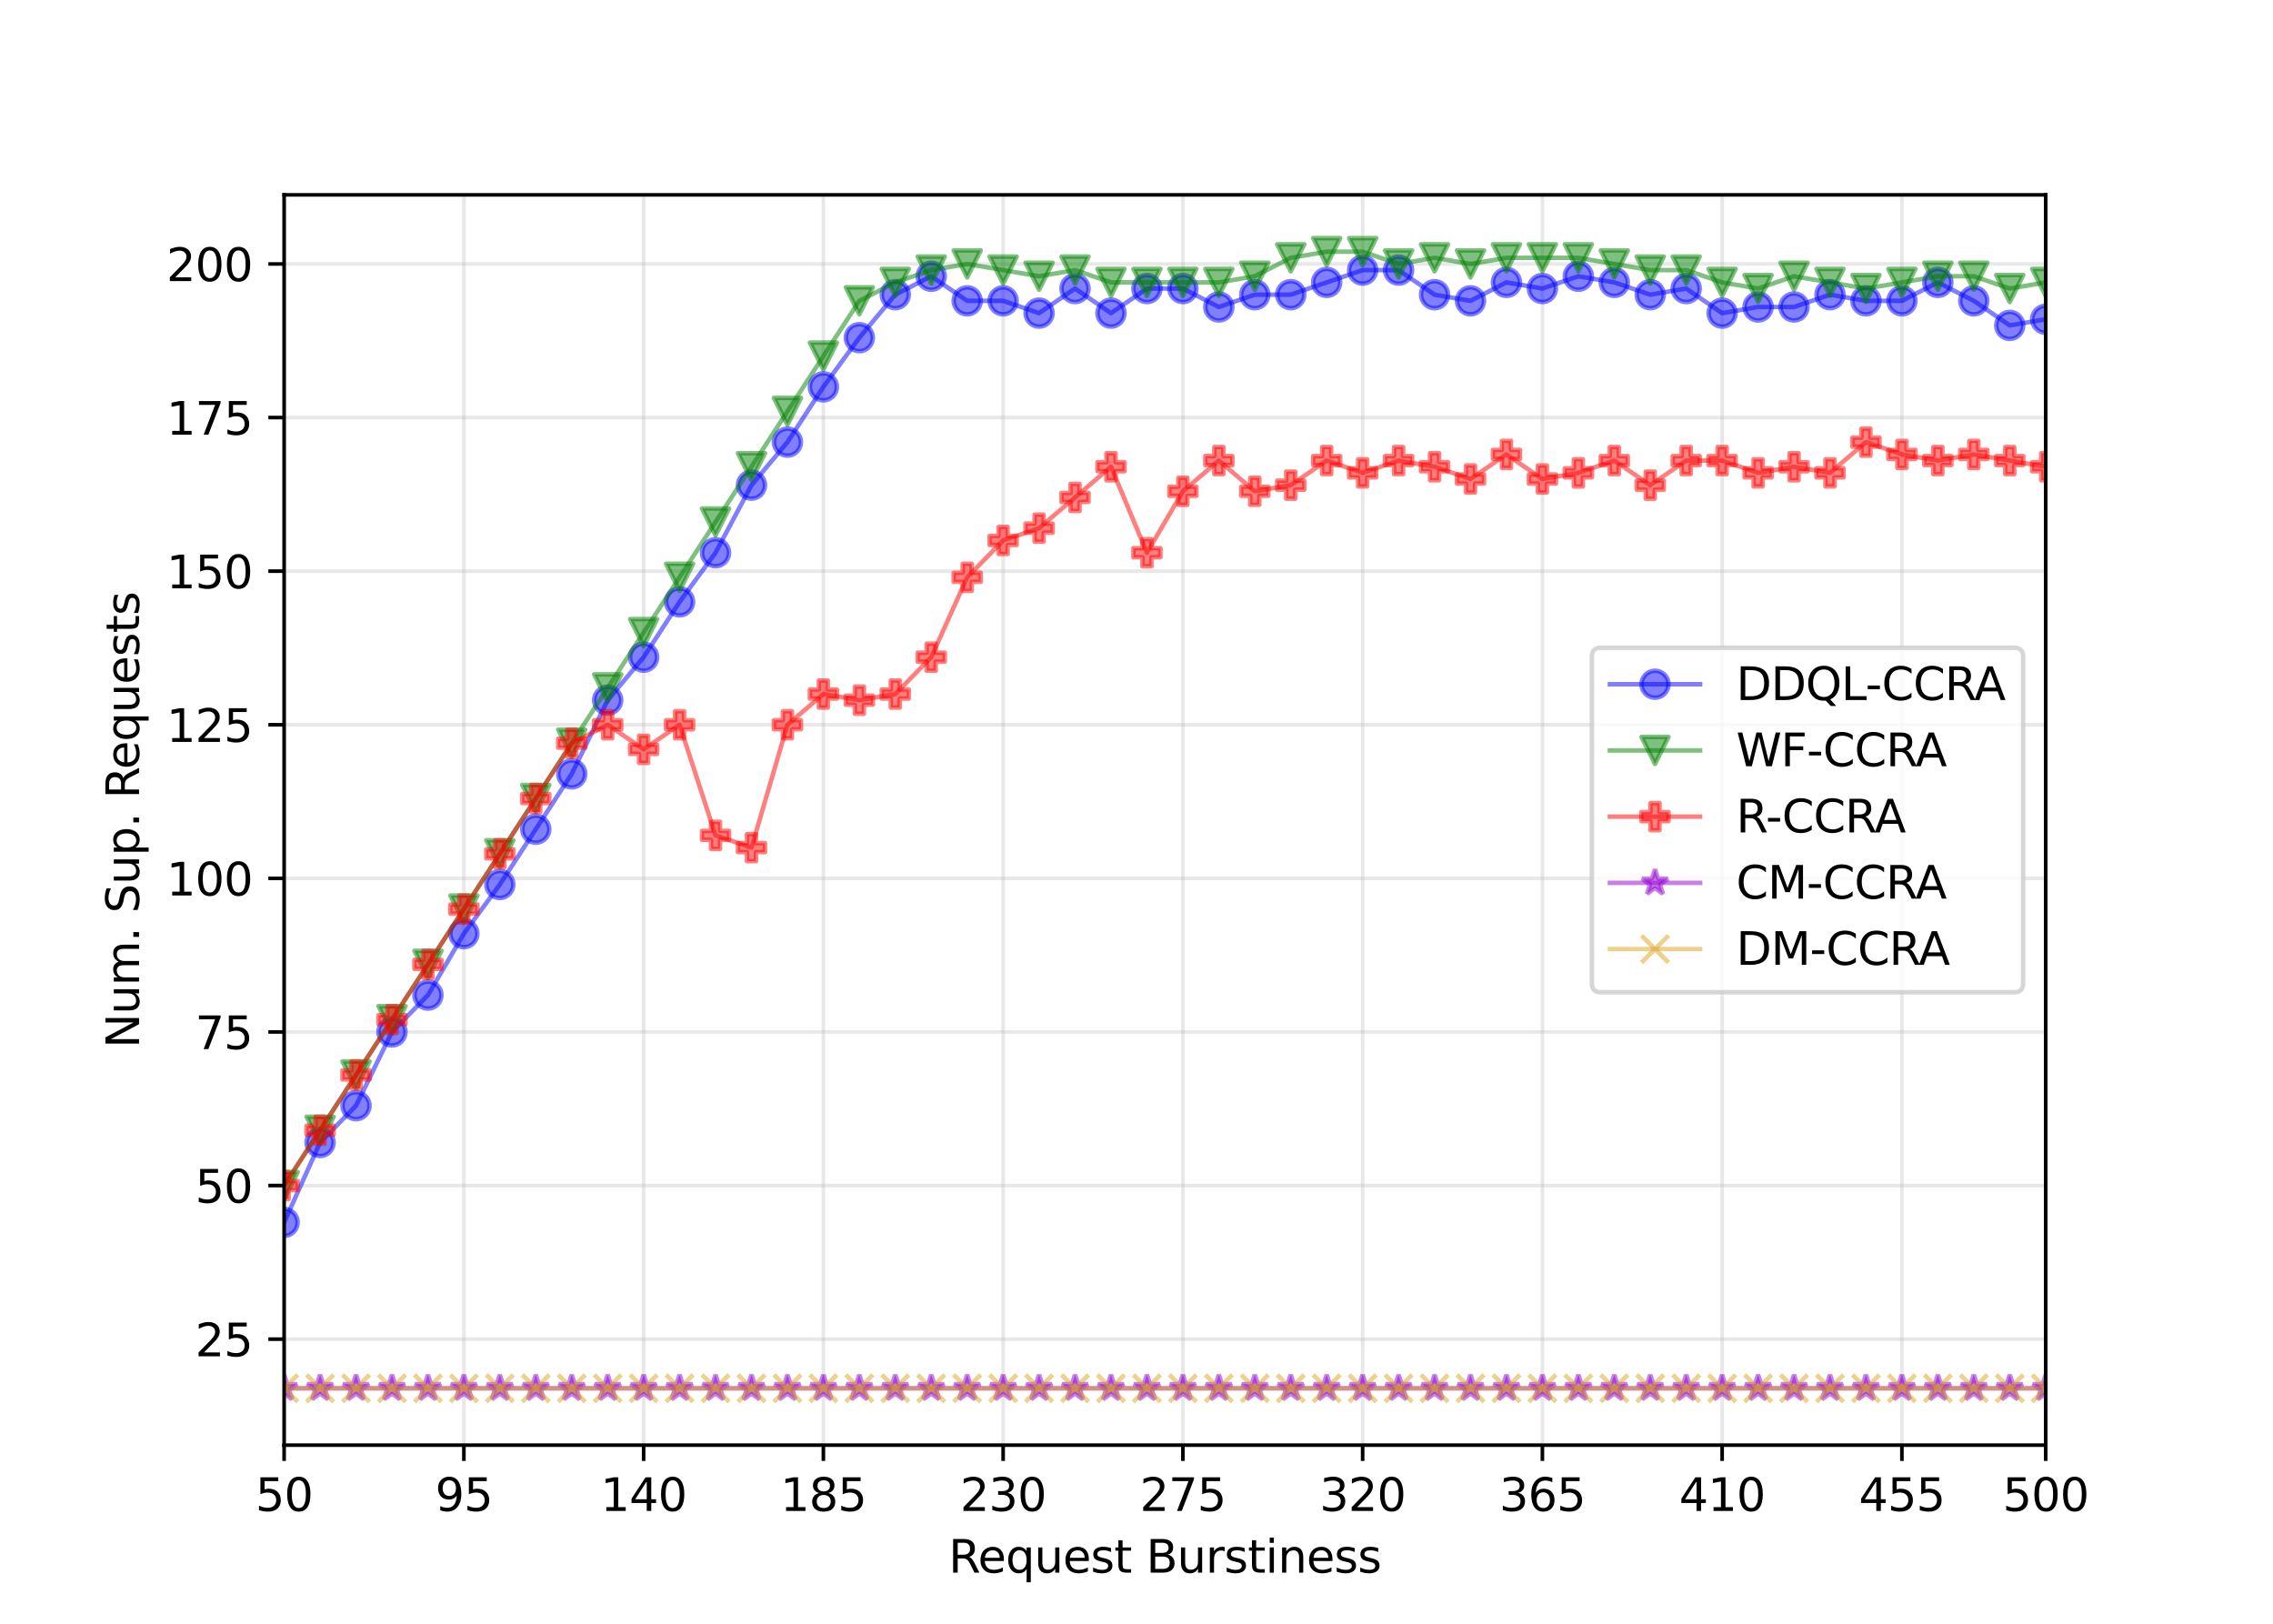 <?xml version="1.0" encoding="utf-8" standalone="no"?>
<!DOCTYPE svg PUBLIC "-//W3C//DTD SVG 1.1//EN"
  "http://www.w3.org/Graphics/SVG/1.1/DTD/svg11.dtd">
<svg height="360pt" version="1.1" viewBox="0 0 504 360" width="504pt" xmlns="http://www.w3.org/2000/svg" xmlns:xlink="http://www.w3.org/1999/xlink">
 <defs>
  <style type="text/css">*{stroke-linecap:butt;stroke-linejoin:round;}</style>
 </defs>
 <g id="figure_1">
  <g id="patch_1">
   <path d="M 0 360 
L 504 360 
L 504 0 
L 0 0 
z
" style="fill:#ffffff;"/>
  </g>
  <g id="axes_1">
   <g id="patch_2">
    <path d="M 63 320.4 
L 453.6 320.4 
L 453.6 43.2 
L 63 43.2 
z
" style="fill:#ffffff;"/>
   </g>
   <g id="matplotlib.axis_1">
    <g id="xtick_1">
     <g id="line2d_1">
      <path clip-path="url(#p77680eb8d3)" d="M 63 320.4 
L 63 43.2 
" style="fill:none;stroke:#b0b0b0;stroke-linecap:square;stroke-opacity:0.3;stroke-width:0.8;"/>
     </g>
     <g id="line2d_2">
      <defs>
       <path d="M 0 0 
L 0 3.5 
" id="me5d264655d" style="stroke:#000000;stroke-width:0.8;"/>
      </defs>
      <g>
       <use style="stroke:#000000;stroke-width:0.8;" x="63" xlink:href="#me5d264655d" y="320.4"/>
      </g>
     </g>
     <g id="text_1">
      <!-- 50 -->
      <g transform="translate(56.638 334.998)scale(0.1 -0.1)">
       <defs>
        <path d="M 691 4666 
L 3169 4666 
L 3169 4134 
L 1269 4134 
L 1269 2991 
Q 1406 3038 1543 3061 
Q 1681 3084 1819 3084 
Q 2600 3084 3056 2656 
Q 3513 2228 3513 1497 
Q 3513 744 3044 326 
Q 2575 -91 1722 -91 
Q 1428 -91 1123 -41 
Q 819 9 494 109 
L 494 744 
Q 775 591 1075 516 
Q 1375 441 1709 441 
Q 2250 441 2565 725 
Q 2881 1009 2881 1497 
Q 2881 1984 2565 2268 
Q 2250 2553 1709 2553 
Q 1456 2553 1204 2497 
Q 953 2441 691 2322 
L 691 4666 
z
" id="DejaVuSans-35" transform="scale(0.016)"/>
        <path d="M 2034 4250 
Q 1547 4250 1301 3770 
Q 1056 3291 1056 2328 
Q 1056 1369 1301 889 
Q 1547 409 2034 409 
Q 2525 409 2770 889 
Q 3016 1369 3016 2328 
Q 3016 3291 2770 3770 
Q 2525 4250 2034 4250 
z
M 2034 4750 
Q 2819 4750 3233 4129 
Q 3647 3509 3647 2328 
Q 3647 1150 3233 529 
Q 2819 -91 2034 -91 
Q 1250 -91 836 529 
Q 422 1150 422 2328 
Q 422 3509 836 4129 
Q 1250 4750 2034 4750 
z
" id="DejaVuSans-30" transform="scale(0.016)"/>
       </defs>
       <use xlink:href="#DejaVuSans-35"/>
       <use x="63.623" xlink:href="#DejaVuSans-30"/>
      </g>
     </g>
    </g>
    <g id="xtick_2">
     <g id="line2d_3">
      <path clip-path="url(#p77680eb8d3)" d="M 102.857 320.4 
L 102.857 43.2 
" style="fill:none;stroke:#b0b0b0;stroke-linecap:square;stroke-opacity:0.3;stroke-width:0.8;"/>
     </g>
     <g id="line2d_4">
      <g>
       <use style="stroke:#000000;stroke-width:0.8;" x="102.857" xlink:href="#me5d264655d" y="320.4"/>
      </g>
     </g>
     <g id="text_2">
      <!-- 95 -->
      <g transform="translate(96.495 334.998)scale(0.1 -0.1)">
       <defs>
        <path d="M 703 97 
L 703 672 
Q 941 559 1184 500 
Q 1428 441 1663 441 
Q 2288 441 2617 861 
Q 2947 1281 2994 2138 
Q 2813 1869 2534 1725 
Q 2256 1581 1919 1581 
Q 1219 1581 811 2004 
Q 403 2428 403 3163 
Q 403 3881 828 4315 
Q 1253 4750 1959 4750 
Q 2769 4750 3195 4129 
Q 3622 3509 3622 2328 
Q 3622 1225 3098 567 
Q 2575 -91 1691 -91 
Q 1453 -91 1209 -44 
Q 966 3 703 97 
z
M 1959 2075 
Q 2384 2075 2632 2365 
Q 2881 2656 2881 3163 
Q 2881 3666 2632 3958 
Q 2384 4250 1959 4250 
Q 1534 4250 1286 3958 
Q 1038 3666 1038 3163 
Q 1038 2656 1286 2365 
Q 1534 2075 1959 2075 
z
" id="DejaVuSans-39" transform="scale(0.016)"/>
       </defs>
       <use xlink:href="#DejaVuSans-39"/>
       <use x="63.623" xlink:href="#DejaVuSans-35"/>
      </g>
     </g>
    </g>
    <g id="xtick_3">
     <g id="line2d_5">
      <path clip-path="url(#p77680eb8d3)" d="M 142.714 320.4 
L 142.714 43.2 
" style="fill:none;stroke:#b0b0b0;stroke-linecap:square;stroke-opacity:0.3;stroke-width:0.8;"/>
     </g>
     <g id="line2d_6">
      <g>
       <use style="stroke:#000000;stroke-width:0.8;" x="142.714" xlink:href="#me5d264655d" y="320.4"/>
      </g>
     </g>
     <g id="text_3">
      <!-- 140 -->
      <g transform="translate(133.171 334.998)scale(0.1 -0.1)">
       <defs>
        <path d="M 794 531 
L 1825 531 
L 1825 4091 
L 703 3866 
L 703 4441 
L 1819 4666 
L 2450 4666 
L 2450 531 
L 3481 531 
L 3481 0 
L 794 0 
L 794 531 
z
" id="DejaVuSans-31" transform="scale(0.016)"/>
        <path d="M 2419 4116 
L 825 1625 
L 2419 1625 
L 2419 4116 
z
M 2253 4666 
L 3047 4666 
L 3047 1625 
L 3713 1625 
L 3713 1100 
L 3047 1100 
L 3047 0 
L 2419 0 
L 2419 1100 
L 313 1100 
L 313 1709 
L 2253 4666 
z
" id="DejaVuSans-34" transform="scale(0.016)"/>
       </defs>
       <use xlink:href="#DejaVuSans-31"/>
       <use x="63.623" xlink:href="#DejaVuSans-34"/>
       <use x="127.246" xlink:href="#DejaVuSans-30"/>
      </g>
     </g>
    </g>
    <g id="xtick_4">
     <g id="line2d_7">
      <path clip-path="url(#p77680eb8d3)" d="M 182.571 320.4 
L 182.571 43.2 
" style="fill:none;stroke:#b0b0b0;stroke-linecap:square;stroke-opacity:0.3;stroke-width:0.8;"/>
     </g>
     <g id="line2d_8">
      <g>
       <use style="stroke:#000000;stroke-width:0.8;" x="182.571" xlink:href="#me5d264655d" y="320.4"/>
      </g>
     </g>
     <g id="text_4">
      <!-- 185 -->
      <g transform="translate(173.028 334.998)scale(0.1 -0.1)">
       <defs>
        <path d="M 2034 2216 
Q 1584 2216 1326 1975 
Q 1069 1734 1069 1313 
Q 1069 891 1326 650 
Q 1584 409 2034 409 
Q 2484 409 2743 651 
Q 3003 894 3003 1313 
Q 3003 1734 2745 1975 
Q 2488 2216 2034 2216 
z
M 1403 2484 
Q 997 2584 770 2862 
Q 544 3141 544 3541 
Q 544 4100 942 4425 
Q 1341 4750 2034 4750 
Q 2731 4750 3128 4425 
Q 3525 4100 3525 3541 
Q 3525 3141 3298 2862 
Q 3072 2584 2669 2484 
Q 3125 2378 3379 2068 
Q 3634 1759 3634 1313 
Q 3634 634 3220 271 
Q 2806 -91 2034 -91 
Q 1263 -91 848 271 
Q 434 634 434 1313 
Q 434 1759 690 2068 
Q 947 2378 1403 2484 
z
M 1172 3481 
Q 1172 3119 1398 2916 
Q 1625 2713 2034 2713 
Q 2441 2713 2670 2916 
Q 2900 3119 2900 3481 
Q 2900 3844 2670 4047 
Q 2441 4250 2034 4250 
Q 1625 4250 1398 4047 
Q 1172 3844 1172 3481 
z
" id="DejaVuSans-38" transform="scale(0.016)"/>
       </defs>
       <use xlink:href="#DejaVuSans-31"/>
       <use x="63.623" xlink:href="#DejaVuSans-38"/>
       <use x="127.246" xlink:href="#DejaVuSans-35"/>
      </g>
     </g>
    </g>
    <g id="xtick_5">
     <g id="line2d_9">
      <path clip-path="url(#p77680eb8d3)" d="M 222.429 320.4 
L 222.429 43.2 
" style="fill:none;stroke:#b0b0b0;stroke-linecap:square;stroke-opacity:0.3;stroke-width:0.8;"/>
     </g>
     <g id="line2d_10">
      <g>
       <use style="stroke:#000000;stroke-width:0.8;" x="222.429" xlink:href="#me5d264655d" y="320.4"/>
      </g>
     </g>
     <g id="text_5">
      <!-- 230 -->
      <g transform="translate(212.885 334.998)scale(0.1 -0.1)">
       <defs>
        <path d="M 1228 531 
L 3431 531 
L 3431 0 
L 469 0 
L 469 531 
Q 828 903 1448 1529 
Q 2069 2156 2228 2338 
Q 2531 2678 2651 2914 
Q 2772 3150 2772 3378 
Q 2772 3750 2511 3984 
Q 2250 4219 1831 4219 
Q 1534 4219 1204 4116 
Q 875 4013 500 3803 
L 500 4441 
Q 881 4594 1212 4672 
Q 1544 4750 1819 4750 
Q 2544 4750 2975 4387 
Q 3406 4025 3406 3419 
Q 3406 3131 3298 2873 
Q 3191 2616 2906 2266 
Q 2828 2175 2409 1742 
Q 1991 1309 1228 531 
z
" id="DejaVuSans-32" transform="scale(0.016)"/>
        <path d="M 2597 2516 
Q 3050 2419 3304 2112 
Q 3559 1806 3559 1356 
Q 3559 666 3084 287 
Q 2609 -91 1734 -91 
Q 1441 -91 1130 -33 
Q 819 25 488 141 
L 488 750 
Q 750 597 1062 519 
Q 1375 441 1716 441 
Q 2309 441 2620 675 
Q 2931 909 2931 1356 
Q 2931 1769 2642 2001 
Q 2353 2234 1838 2234 
L 1294 2234 
L 1294 2753 
L 1863 2753 
Q 2328 2753 2575 2939 
Q 2822 3125 2822 3475 
Q 2822 3834 2567 4026 
Q 2313 4219 1838 4219 
Q 1578 4219 1281 4162 
Q 984 4106 628 3988 
L 628 4550 
Q 988 4650 1302 4700 
Q 1616 4750 1894 4750 
Q 2613 4750 3031 4423 
Q 3450 4097 3450 3541 
Q 3450 3153 3228 2886 
Q 3006 2619 2597 2516 
z
" id="DejaVuSans-33" transform="scale(0.016)"/>
       </defs>
       <use xlink:href="#DejaVuSans-32"/>
       <use x="63.623" xlink:href="#DejaVuSans-33"/>
       <use x="127.246" xlink:href="#DejaVuSans-30"/>
      </g>
     </g>
    </g>
    <g id="xtick_6">
     <g id="line2d_11">
      <path clip-path="url(#p77680eb8d3)" d="M 262.286 320.4 
L 262.286 43.2 
" style="fill:none;stroke:#b0b0b0;stroke-linecap:square;stroke-opacity:0.3;stroke-width:0.8;"/>
     </g>
     <g id="line2d_12">
      <g>
       <use style="stroke:#000000;stroke-width:0.8;" x="262.286" xlink:href="#me5d264655d" y="320.4"/>
      </g>
     </g>
     <g id="text_6">
      <!-- 275 -->
      <g transform="translate(252.742 334.998)scale(0.1 -0.1)">
       <defs>
        <path d="M 525 4666 
L 3525 4666 
L 3525 4397 
L 1831 0 
L 1172 0 
L 2766 4134 
L 525 4134 
L 525 4666 
z
" id="DejaVuSans-37" transform="scale(0.016)"/>
       </defs>
       <use xlink:href="#DejaVuSans-32"/>
       <use x="63.623" xlink:href="#DejaVuSans-37"/>
       <use x="127.246" xlink:href="#DejaVuSans-35"/>
      </g>
     </g>
    </g>
    <g id="xtick_7">
     <g id="line2d_13">
      <path clip-path="url(#p77680eb8d3)" d="M 302.143 320.4 
L 302.143 43.2 
" style="fill:none;stroke:#b0b0b0;stroke-linecap:square;stroke-opacity:0.3;stroke-width:0.8;"/>
     </g>
     <g id="line2d_14">
      <g>
       <use style="stroke:#000000;stroke-width:0.8;" x="302.143" xlink:href="#me5d264655d" y="320.4"/>
      </g>
     </g>
     <g id="text_7">
      <!-- 320 -->
      <g transform="translate(292.599 334.998)scale(0.1 -0.1)">
       <use xlink:href="#DejaVuSans-33"/>
       <use x="63.623" xlink:href="#DejaVuSans-32"/>
       <use x="127.246" xlink:href="#DejaVuSans-30"/>
      </g>
     </g>
    </g>
    <g id="xtick_8">
     <g id="line2d_15">
      <path clip-path="url(#p77680eb8d3)" d="M 342 320.4 
L 342 43.2 
" style="fill:none;stroke:#b0b0b0;stroke-linecap:square;stroke-opacity:0.3;stroke-width:0.8;"/>
     </g>
     <g id="line2d_16">
      <g>
       <use style="stroke:#000000;stroke-width:0.8;" x="342" xlink:href="#me5d264655d" y="320.4"/>
      </g>
     </g>
     <g id="text_8">
      <!-- 365 -->
      <g transform="translate(332.456 334.998)scale(0.1 -0.1)">
       <defs>
        <path d="M 2113 2584 
Q 1688 2584 1439 2293 
Q 1191 2003 1191 1497 
Q 1191 994 1439 701 
Q 1688 409 2113 409 
Q 2538 409 2786 701 
Q 3034 994 3034 1497 
Q 3034 2003 2786 2293 
Q 2538 2584 2113 2584 
z
M 3366 4563 
L 3366 3988 
Q 3128 4100 2886 4159 
Q 2644 4219 2406 4219 
Q 1781 4219 1451 3797 
Q 1122 3375 1075 2522 
Q 1259 2794 1537 2939 
Q 1816 3084 2150 3084 
Q 2853 3084 3261 2657 
Q 3669 2231 3669 1497 
Q 3669 778 3244 343 
Q 2819 -91 2113 -91 
Q 1303 -91 875 529 
Q 447 1150 447 2328 
Q 447 3434 972 4092 
Q 1497 4750 2381 4750 
Q 2619 4750 2861 4703 
Q 3103 4656 3366 4563 
z
" id="DejaVuSans-36" transform="scale(0.016)"/>
       </defs>
       <use xlink:href="#DejaVuSans-33"/>
       <use x="63.623" xlink:href="#DejaVuSans-36"/>
       <use x="127.246" xlink:href="#DejaVuSans-35"/>
      </g>
     </g>
    </g>
    <g id="xtick_9">
     <g id="line2d_17">
      <path clip-path="url(#p77680eb8d3)" d="M 381.857 320.4 
L 381.857 43.2 
" style="fill:none;stroke:#b0b0b0;stroke-linecap:square;stroke-opacity:0.3;stroke-width:0.8;"/>
     </g>
     <g id="line2d_18">
      <g>
       <use style="stroke:#000000;stroke-width:0.8;" x="381.857" xlink:href="#me5d264655d" y="320.4"/>
      </g>
     </g>
     <g id="text_9">
      <!-- 410 -->
      <g transform="translate(372.313 334.998)scale(0.1 -0.1)">
       <use xlink:href="#DejaVuSans-34"/>
       <use x="63.623" xlink:href="#DejaVuSans-31"/>
       <use x="127.246" xlink:href="#DejaVuSans-30"/>
      </g>
     </g>
    </g>
    <g id="xtick_10">
     <g id="line2d_19">
      <path clip-path="url(#p77680eb8d3)" d="M 421.714 320.4 
L 421.714 43.2 
" style="fill:none;stroke:#b0b0b0;stroke-linecap:square;stroke-opacity:0.3;stroke-width:0.8;"/>
     </g>
     <g id="line2d_20">
      <g>
       <use style="stroke:#000000;stroke-width:0.8;" x="421.714" xlink:href="#me5d264655d" y="320.4"/>
      </g>
     </g>
     <g id="text_10">
      <!-- 455 -->
      <g transform="translate(412.171 334.998)scale(0.1 -0.1)">
       <use xlink:href="#DejaVuSans-34"/>
       <use x="63.623" xlink:href="#DejaVuSans-35"/>
       <use x="127.246" xlink:href="#DejaVuSans-35"/>
      </g>
     </g>
    </g>
    <g id="xtick_11">
     <g id="line2d_21">
      <path clip-path="url(#p77680eb8d3)" d="M 453.6 320.4 
L 453.6 43.2 
" style="fill:none;stroke:#b0b0b0;stroke-linecap:square;stroke-opacity:0.3;stroke-width:0.8;"/>
     </g>
     <g id="line2d_22">
      <g>
       <use style="stroke:#000000;stroke-width:0.8;" x="453.6" xlink:href="#me5d264655d" y="320.4"/>
      </g>
     </g>
     <g id="text_11">
      <!-- 500 -->
      <g transform="translate(444.056 334.998)scale(0.1 -0.1)">
       <use xlink:href="#DejaVuSans-35"/>
       <use x="63.623" xlink:href="#DejaVuSans-30"/>
       <use x="127.246" xlink:href="#DejaVuSans-30"/>
      </g>
     </g>
    </g>
    <g id="text_12">
     <!-- Request Burstiness -->
     <g transform="translate(210.338 348.677)scale(0.1 -0.1)">
      <defs>
       <path d="M 2841 2188 
Q 3044 2119 3236 1894 
Q 3428 1669 3622 1275 
L 4263 0 
L 3584 0 
L 2988 1197 
Q 2756 1666 2539 1819 
Q 2322 1972 1947 1972 
L 1259 1972 
L 1259 0 
L 628 0 
L 628 4666 
L 2053 4666 
Q 2853 4666 3247 4331 
Q 3641 3997 3641 3322 
Q 3641 2881 3436 2590 
Q 3231 2300 2841 2188 
z
M 1259 4147 
L 1259 2491 
L 2053 2491 
Q 2509 2491 2742 2702 
Q 2975 2913 2975 3322 
Q 2975 3731 2742 3939 
Q 2509 4147 2053 4147 
L 1259 4147 
z
" id="DejaVuSans-52" transform="scale(0.016)"/>
       <path d="M 3597 1894 
L 3597 1613 
L 953 1613 
Q 991 1019 1311 708 
Q 1631 397 2203 397 
Q 2534 397 2845 478 
Q 3156 559 3463 722 
L 3463 178 
Q 3153 47 2828 -22 
Q 2503 -91 2169 -91 
Q 1331 -91 842 396 
Q 353 884 353 1716 
Q 353 2575 817 3079 
Q 1281 3584 2069 3584 
Q 2775 3584 3186 3129 
Q 3597 2675 3597 1894 
z
M 3022 2063 
Q 3016 2534 2758 2815 
Q 2500 3097 2075 3097 
Q 1594 3097 1305 2825 
Q 1016 2553 972 2059 
L 3022 2063 
z
" id="DejaVuSans-65" transform="scale(0.016)"/>
       <path d="M 947 1747 
Q 947 1113 1208 752 
Q 1469 391 1925 391 
Q 2381 391 2643 752 
Q 2906 1113 2906 1747 
Q 2906 2381 2643 2742 
Q 2381 3103 1925 3103 
Q 1469 3103 1208 2742 
Q 947 2381 947 1747 
z
M 2906 525 
Q 2725 213 2448 61 
Q 2172 -91 1784 -91 
Q 1150 -91 751 415 
Q 353 922 353 1747 
Q 353 2572 751 3078 
Q 1150 3584 1784 3584 
Q 2172 3584 2448 3432 
Q 2725 3281 2906 2969 
L 2906 3500 
L 3481 3500 
L 3481 -1331 
L 2906 -1331 
L 2906 525 
z
" id="DejaVuSans-71" transform="scale(0.016)"/>
       <path d="M 544 1381 
L 544 3500 
L 1119 3500 
L 1119 1403 
Q 1119 906 1312 657 
Q 1506 409 1894 409 
Q 2359 409 2629 706 
Q 2900 1003 2900 1516 
L 2900 3500 
L 3475 3500 
L 3475 0 
L 2900 0 
L 2900 538 
Q 2691 219 2414 64 
Q 2138 -91 1772 -91 
Q 1169 -91 856 284 
Q 544 659 544 1381 
z
M 1991 3584 
L 1991 3584 
z
" id="DejaVuSans-75" transform="scale(0.016)"/>
       <path d="M 2834 3397 
L 2834 2853 
Q 2591 2978 2328 3040 
Q 2066 3103 1784 3103 
Q 1356 3103 1142 2972 
Q 928 2841 928 2578 
Q 928 2378 1081 2264 
Q 1234 2150 1697 2047 
L 1894 2003 
Q 2506 1872 2764 1633 
Q 3022 1394 3022 966 
Q 3022 478 2636 193 
Q 2250 -91 1575 -91 
Q 1294 -91 989 -36 
Q 684 19 347 128 
L 347 722 
Q 666 556 975 473 
Q 1284 391 1588 391 
Q 1994 391 2212 530 
Q 2431 669 2431 922 
Q 2431 1156 2273 1281 
Q 2116 1406 1581 1522 
L 1381 1569 
Q 847 1681 609 1914 
Q 372 2147 372 2553 
Q 372 3047 722 3315 
Q 1072 3584 1716 3584 
Q 2034 3584 2315 3537 
Q 2597 3491 2834 3397 
z
" id="DejaVuSans-73" transform="scale(0.016)"/>
       <path d="M 1172 4494 
L 1172 3500 
L 2356 3500 
L 2356 3053 
L 1172 3053 
L 1172 1153 
Q 1172 725 1289 603 
Q 1406 481 1766 481 
L 2356 481 
L 2356 0 
L 1766 0 
Q 1100 0 847 248 
Q 594 497 594 1153 
L 594 3053 
L 172 3053 
L 172 3500 
L 594 3500 
L 594 4494 
L 1172 4494 
z
" id="DejaVuSans-74" transform="scale(0.016)"/>
       <path id="DejaVuSans-20" transform="scale(0.016)"/>
       <path d="M 1259 2228 
L 1259 519 
L 2272 519 
Q 2781 519 3026 730 
Q 3272 941 3272 1375 
Q 3272 1813 3026 2020 
Q 2781 2228 2272 2228 
L 1259 2228 
z
M 1259 4147 
L 1259 2741 
L 2194 2741 
Q 2656 2741 2882 2914 
Q 3109 3088 3109 3444 
Q 3109 3797 2882 3972 
Q 2656 4147 2194 4147 
L 1259 4147 
z
M 628 4666 
L 2241 4666 
Q 2963 4666 3353 4366 
Q 3744 4066 3744 3513 
Q 3744 3084 3544 2831 
Q 3344 2578 2956 2516 
Q 3422 2416 3680 2098 
Q 3938 1781 3938 1306 
Q 3938 681 3513 340 
Q 3088 0 2303 0 
L 628 0 
L 628 4666 
z
" id="DejaVuSans-42" transform="scale(0.016)"/>
       <path d="M 2631 2963 
Q 2534 3019 2420 3045 
Q 2306 3072 2169 3072 
Q 1681 3072 1420 2755 
Q 1159 2438 1159 1844 
L 1159 0 
L 581 0 
L 581 3500 
L 1159 3500 
L 1159 2956 
Q 1341 3275 1631 3429 
Q 1922 3584 2338 3584 
Q 2397 3584 2469 3576 
Q 2541 3569 2628 3553 
L 2631 2963 
z
" id="DejaVuSans-72" transform="scale(0.016)"/>
       <path d="M 603 3500 
L 1178 3500 
L 1178 0 
L 603 0 
L 603 3500 
z
M 603 4863 
L 1178 4863 
L 1178 4134 
L 603 4134 
L 603 4863 
z
" id="DejaVuSans-69" transform="scale(0.016)"/>
       <path d="M 3513 2113 
L 3513 0 
L 2938 0 
L 2938 2094 
Q 2938 2591 2744 2837 
Q 2550 3084 2163 3084 
Q 1697 3084 1428 2787 
Q 1159 2491 1159 1978 
L 1159 0 
L 581 0 
L 581 3500 
L 1159 3500 
L 1159 2956 
Q 1366 3272 1645 3428 
Q 1925 3584 2291 3584 
Q 2894 3584 3203 3211 
Q 3513 2838 3513 2113 
z
" id="DejaVuSans-6e" transform="scale(0.016)"/>
      </defs>
      <use xlink:href="#DejaVuSans-52"/>
      <use x="64.982" xlink:href="#DejaVuSans-65"/>
      <use x="126.506" xlink:href="#DejaVuSans-71"/>
      <use x="189.982" xlink:href="#DejaVuSans-75"/>
      <use x="253.361" xlink:href="#DejaVuSans-65"/>
      <use x="314.885" xlink:href="#DejaVuSans-73"/>
      <use x="366.984" xlink:href="#DejaVuSans-74"/>
      <use x="406.193" xlink:href="#DejaVuSans-20"/>
      <use x="437.98" xlink:href="#DejaVuSans-42"/>
      <use x="506.584" xlink:href="#DejaVuSans-75"/>
      <use x="569.963" xlink:href="#DejaVuSans-72"/>
      <use x="611.076" xlink:href="#DejaVuSans-73"/>
      <use x="663.176" xlink:href="#DejaVuSans-74"/>
      <use x="702.385" xlink:href="#DejaVuSans-69"/>
      <use x="730.168" xlink:href="#DejaVuSans-6e"/>
      <use x="793.547" xlink:href="#DejaVuSans-65"/>
      <use x="855.07" xlink:href="#DejaVuSans-73"/>
      <use x="907.17" xlink:href="#DejaVuSans-73"/>
     </g>
    </g>
   </g>
   <g id="matplotlib.axis_2">
    <g id="ytick_1">
     <g id="line2d_23">
      <path clip-path="url(#p77680eb8d3)" d="M 63 296.903 
L 453.6 296.903 
" style="fill:none;stroke:#b0b0b0;stroke-linecap:square;stroke-opacity:0.3;stroke-width:0.8;"/>
     </g>
     <g id="line2d_24">
      <defs>
       <path d="M 0 0 
L -3.5 0 
" id="mba84e32015" style="stroke:#000000;stroke-width:0.8;"/>
      </defs>
      <g>
       <use style="stroke:#000000;stroke-width:0.8;" x="63" xlink:href="#mba84e32015" y="296.903"/>
      </g>
     </g>
     <g id="text_13">
      <!-- 25 -->
      <g transform="translate(43.275 300.702)scale(0.1 -0.1)">
       <use xlink:href="#DejaVuSans-32"/>
       <use x="63.623" xlink:href="#DejaVuSans-35"/>
      </g>
     </g>
    </g>
    <g id="ytick_2">
     <g id="line2d_25">
      <path clip-path="url(#p77680eb8d3)" d="M 63 262.849 
L 453.6 262.849 
" style="fill:none;stroke:#b0b0b0;stroke-linecap:square;stroke-opacity:0.3;stroke-width:0.8;"/>
     </g>
     <g id="line2d_26">
      <g>
       <use style="stroke:#000000;stroke-width:0.8;" x="63" xlink:href="#mba84e32015" y="262.849"/>
      </g>
     </g>
     <g id="text_14">
      <!-- 50 -->
      <g transform="translate(43.275 266.648)scale(0.1 -0.1)">
       <use xlink:href="#DejaVuSans-35"/>
       <use x="63.623" xlink:href="#DejaVuSans-30"/>
      </g>
     </g>
    </g>
    <g id="ytick_3">
     <g id="line2d_27">
      <path clip-path="url(#p77680eb8d3)" d="M 63 228.795 
L 453.6 228.795 
" style="fill:none;stroke:#b0b0b0;stroke-linecap:square;stroke-opacity:0.3;stroke-width:0.8;"/>
     </g>
     <g id="line2d_28">
      <g>
       <use style="stroke:#000000;stroke-width:0.8;" x="63" xlink:href="#mba84e32015" y="228.795"/>
      </g>
     </g>
     <g id="text_15">
      <!-- 75 -->
      <g transform="translate(43.275 232.594)scale(0.1 -0.1)">
       <use xlink:href="#DejaVuSans-37"/>
       <use x="63.623" xlink:href="#DejaVuSans-35"/>
      </g>
     </g>
    </g>
    <g id="ytick_4">
     <g id="line2d_29">
      <path clip-path="url(#p77680eb8d3)" d="M 63 194.741 
L 453.6 194.741 
" style="fill:none;stroke:#b0b0b0;stroke-linecap:square;stroke-opacity:0.3;stroke-width:0.8;"/>
     </g>
     <g id="line2d_30">
      <g>
       <use style="stroke:#000000;stroke-width:0.8;" x="63" xlink:href="#mba84e32015" y="194.741"/>
      </g>
     </g>
     <g id="text_16">
      <!-- 100 -->
      <g transform="translate(36.913 198.54)scale(0.1 -0.1)">
       <use xlink:href="#DejaVuSans-31"/>
       <use x="63.623" xlink:href="#DejaVuSans-30"/>
       <use x="127.246" xlink:href="#DejaVuSans-30"/>
      </g>
     </g>
    </g>
    <g id="ytick_5">
     <g id="line2d_31">
      <path clip-path="url(#p77680eb8d3)" d="M 63 160.686 
L 453.6 160.686 
" style="fill:none;stroke:#b0b0b0;stroke-linecap:square;stroke-opacity:0.3;stroke-width:0.8;"/>
     </g>
     <g id="line2d_32">
      <g>
       <use style="stroke:#000000;stroke-width:0.8;" x="63" xlink:href="#mba84e32015" y="160.686"/>
      </g>
     </g>
     <g id="text_17">
      <!-- 125 -->
      <g transform="translate(36.913 164.486)scale(0.1 -0.1)">
       <use xlink:href="#DejaVuSans-31"/>
       <use x="63.623" xlink:href="#DejaVuSans-32"/>
       <use x="127.246" xlink:href="#DejaVuSans-35"/>
      </g>
     </g>
    </g>
    <g id="ytick_6">
     <g id="line2d_33">
      <path clip-path="url(#p77680eb8d3)" d="M 63 126.632 
L 453.6 126.632 
" style="fill:none;stroke:#b0b0b0;stroke-linecap:square;stroke-opacity:0.3;stroke-width:0.8;"/>
     </g>
     <g id="line2d_34">
      <g>
       <use style="stroke:#000000;stroke-width:0.8;" x="63" xlink:href="#mba84e32015" y="126.632"/>
      </g>
     </g>
     <g id="text_18">
      <!-- 150 -->
      <g transform="translate(36.913 130.432)scale(0.1 -0.1)">
       <use xlink:href="#DejaVuSans-31"/>
       <use x="63.623" xlink:href="#DejaVuSans-35"/>
       <use x="127.246" xlink:href="#DejaVuSans-30"/>
      </g>
     </g>
    </g>
    <g id="ytick_7">
     <g id="line2d_35">
      <path clip-path="url(#p77680eb8d3)" d="M 63 92.578 
L 453.6 92.578 
" style="fill:none;stroke:#b0b0b0;stroke-linecap:square;stroke-opacity:0.3;stroke-width:0.8;"/>
     </g>
     <g id="line2d_36">
      <g>
       <use style="stroke:#000000;stroke-width:0.8;" x="63" xlink:href="#mba84e32015" y="92.578"/>
      </g>
     </g>
     <g id="text_19">
      <!-- 175 -->
      <g transform="translate(36.913 96.378)scale(0.1 -0.1)">
       <use xlink:href="#DejaVuSans-31"/>
       <use x="63.623" xlink:href="#DejaVuSans-37"/>
       <use x="127.246" xlink:href="#DejaVuSans-35"/>
      </g>
     </g>
    </g>
    <g id="ytick_8">
     <g id="line2d_37">
      <path clip-path="url(#p77680eb8d3)" d="M 63 58.524 
L 453.6 58.524 
" style="fill:none;stroke:#b0b0b0;stroke-linecap:square;stroke-opacity:0.3;stroke-width:0.8;"/>
     </g>
     <g id="line2d_38">
      <g>
       <use style="stroke:#000000;stroke-width:0.8;" x="63" xlink:href="#mba84e32015" y="58.524"/>
      </g>
     </g>
     <g id="text_20">
      <!-- 200 -->
      <g transform="translate(36.913 62.324)scale(0.1 -0.1)">
       <use xlink:href="#DejaVuSans-32"/>
       <use x="63.623" xlink:href="#DejaVuSans-30"/>
       <use x="127.246" xlink:href="#DejaVuSans-30"/>
      </g>
     </g>
    </g>
    <g id="text_21">
     <!-- Num. Sup. Requests -->
     <g transform="translate(30.833 232.368)rotate(-90)scale(0.1 -0.1)">
      <defs>
       <path d="M 628 4666 
L 1478 4666 
L 3547 763 
L 3547 4666 
L 4159 4666 
L 4159 0 
L 3309 0 
L 1241 3903 
L 1241 0 
L 628 0 
L 628 4666 
z
" id="DejaVuSans-4e" transform="scale(0.016)"/>
       <path d="M 3328 2828 
Q 3544 3216 3844 3400 
Q 4144 3584 4550 3584 
Q 5097 3584 5394 3201 
Q 5691 2819 5691 2113 
L 5691 0 
L 5113 0 
L 5113 2094 
Q 5113 2597 4934 2840 
Q 4756 3084 4391 3084 
Q 3944 3084 3684 2787 
Q 3425 2491 3425 1978 
L 3425 0 
L 2847 0 
L 2847 2094 
Q 2847 2600 2669 2842 
Q 2491 3084 2119 3084 
Q 1678 3084 1418 2786 
Q 1159 2488 1159 1978 
L 1159 0 
L 581 0 
L 581 3500 
L 1159 3500 
L 1159 2956 
Q 1356 3278 1631 3431 
Q 1906 3584 2284 3584 
Q 2666 3584 2933 3390 
Q 3200 3197 3328 2828 
z
" id="DejaVuSans-6d" transform="scale(0.016)"/>
       <path d="M 684 794 
L 1344 794 
L 1344 0 
L 684 0 
L 684 794 
z
" id="DejaVuSans-2e" transform="scale(0.016)"/>
       <path d="M 3425 4513 
L 3425 3897 
Q 3066 4069 2747 4153 
Q 2428 4238 2131 4238 
Q 1616 4238 1336 4038 
Q 1056 3838 1056 3469 
Q 1056 3159 1242 3001 
Q 1428 2844 1947 2747 
L 2328 2669 
Q 3034 2534 3370 2195 
Q 3706 1856 3706 1288 
Q 3706 609 3251 259 
Q 2797 -91 1919 -91 
Q 1588 -91 1214 -16 
Q 841 59 441 206 
L 441 856 
Q 825 641 1194 531 
Q 1563 422 1919 422 
Q 2459 422 2753 634 
Q 3047 847 3047 1241 
Q 3047 1584 2836 1778 
Q 2625 1972 2144 2069 
L 1759 2144 
Q 1053 2284 737 2584 
Q 422 2884 422 3419 
Q 422 4038 858 4394 
Q 1294 4750 2059 4750 
Q 2388 4750 2728 4690 
Q 3069 4631 3425 4513 
z
" id="DejaVuSans-53" transform="scale(0.016)"/>
       <path d="M 1159 525 
L 1159 -1331 
L 581 -1331 
L 581 3500 
L 1159 3500 
L 1159 2969 
Q 1341 3281 1617 3432 
Q 1894 3584 2278 3584 
Q 2916 3584 3314 3078 
Q 3713 2572 3713 1747 
Q 3713 922 3314 415 
Q 2916 -91 2278 -91 
Q 1894 -91 1617 61 
Q 1341 213 1159 525 
z
M 3116 1747 
Q 3116 2381 2855 2742 
Q 2594 3103 2138 3103 
Q 1681 3103 1420 2742 
Q 1159 2381 1159 1747 
Q 1159 1113 1420 752 
Q 1681 391 2138 391 
Q 2594 391 2855 752 
Q 3116 1113 3116 1747 
z
" id="DejaVuSans-70" transform="scale(0.016)"/>
      </defs>
      <use xlink:href="#DejaVuSans-4e"/>
      <use x="74.805" xlink:href="#DejaVuSans-75"/>
      <use x="138.184" xlink:href="#DejaVuSans-6d"/>
      <use x="235.596" xlink:href="#DejaVuSans-2e"/>
      <use x="267.383" xlink:href="#DejaVuSans-20"/>
      <use x="299.17" xlink:href="#DejaVuSans-53"/>
      <use x="362.646" xlink:href="#DejaVuSans-75"/>
      <use x="426.025" xlink:href="#DejaVuSans-70"/>
      <use x="489.502" xlink:href="#DejaVuSans-2e"/>
      <use x="521.289" xlink:href="#DejaVuSans-20"/>
      <use x="553.076" xlink:href="#DejaVuSans-52"/>
      <use x="618.059" xlink:href="#DejaVuSans-65"/>
      <use x="679.582" xlink:href="#DejaVuSans-71"/>
      <use x="743.059" xlink:href="#DejaVuSans-75"/>
      <use x="806.438" xlink:href="#DejaVuSans-65"/>
      <use x="867.961" xlink:href="#DejaVuSans-73"/>
      <use x="920.061" xlink:href="#DejaVuSans-74"/>
      <use x="959.27" xlink:href="#DejaVuSans-73"/>
     </g>
    </g>
   </g>
   <g id="line2d_39">
    <path clip-path="url(#p77680eb8d3)" d="M 63 271.022 
L 70.971 253.314 
L 78.943 245.141 
L 86.914 228.795 
L 94.886 220.622 
L 102.857 207 
L 110.829 196.103 
L 118.8 183.843 
L 126.771 171.584 
L 134.743 155.238 
L 142.714 145.703 
L 150.686 133.443 
L 158.657 122.546 
L 166.629 107.562 
L 174.6 98.027 
L 182.571 85.768 
L 190.543 74.87 
L 198.514 65.335 
L 206.486 61.249 
L 214.457 66.697 
L 222.429 66.697 
L 230.4 69.422 
L 238.371 63.973 
L 246.343 69.422 
L 254.314 63.973 
L 262.286 63.973 
L 270.257 68.059 
L 278.229 65.335 
L 286.2 65.335 
L 294.171 62.611 
L 302.143 59.886 
L 310.114 59.886 
L 318.086 65.335 
L 326.057 66.697 
L 334.029 62.611 
L 342 63.973 
L 349.971 61.249 
L 357.943 62.611 
L 365.914 65.335 
L 373.886 63.973 
L 381.857 69.422 
L 389.829 68.059 
L 397.8 68.059 
L 405.771 65.335 
L 413.743 66.697 
L 421.714 66.697 
L 429.686 62.611 
L 437.657 66.697 
L 445.629 72.146 
L 453.6 70.784 
" style="fill:none;stroke:#0000ff;stroke-linecap:square;stroke-opacity:0.5;"/>
    <defs>
     <path d="M 0 3 
C 0.796 3 1.559 2.684 2.121 2.121 
C 2.684 1.559 3 0.796 3 0 
C 3 -0.796 2.684 -1.559 2.121 -2.121 
C 1.559 -2.684 0.796 -3 0 -3 
C -0.796 -3 -1.559 -2.684 -2.121 -2.121 
C -2.684 -1.559 -3 -0.796 -3 0 
C -3 0.796 -2.684 1.559 -2.121 2.121 
C -1.559 2.684 -0.796 3 0 3 
z
" id="m7930b84f9b" style="stroke:#0000ff;stroke-opacity:0.5;"/>
    </defs>
    <g clip-path="url(#p77680eb8d3)">
     <use style="fill:#0000ff;fill-opacity:0.5;stroke:#0000ff;stroke-opacity:0.5;" x="63" xlink:href="#m7930b84f9b" y="271.022"/>
     <use style="fill:#0000ff;fill-opacity:0.5;stroke:#0000ff;stroke-opacity:0.5;" x="70.971" xlink:href="#m7930b84f9b" y="253.314"/>
     <use style="fill:#0000ff;fill-opacity:0.5;stroke:#0000ff;stroke-opacity:0.5;" x="78.943" xlink:href="#m7930b84f9b" y="245.141"/>
     <use style="fill:#0000ff;fill-opacity:0.5;stroke:#0000ff;stroke-opacity:0.5;" x="86.914" xlink:href="#m7930b84f9b" y="228.795"/>
     <use style="fill:#0000ff;fill-opacity:0.5;stroke:#0000ff;stroke-opacity:0.5;" x="94.886" xlink:href="#m7930b84f9b" y="220.622"/>
     <use style="fill:#0000ff;fill-opacity:0.5;stroke:#0000ff;stroke-opacity:0.5;" x="102.857" xlink:href="#m7930b84f9b" y="207"/>
     <use style="fill:#0000ff;fill-opacity:0.5;stroke:#0000ff;stroke-opacity:0.5;" x="110.829" xlink:href="#m7930b84f9b" y="196.103"/>
     <use style="fill:#0000ff;fill-opacity:0.5;stroke:#0000ff;stroke-opacity:0.5;" x="118.8" xlink:href="#m7930b84f9b" y="183.843"/>
     <use style="fill:#0000ff;fill-opacity:0.5;stroke:#0000ff;stroke-opacity:0.5;" x="126.771" xlink:href="#m7930b84f9b" y="171.584"/>
     <use style="fill:#0000ff;fill-opacity:0.5;stroke:#0000ff;stroke-opacity:0.5;" x="134.743" xlink:href="#m7930b84f9b" y="155.238"/>
     <use style="fill:#0000ff;fill-opacity:0.5;stroke:#0000ff;stroke-opacity:0.5;" x="142.714" xlink:href="#m7930b84f9b" y="145.703"/>
     <use style="fill:#0000ff;fill-opacity:0.5;stroke:#0000ff;stroke-opacity:0.5;" x="150.686" xlink:href="#m7930b84f9b" y="133.443"/>
     <use style="fill:#0000ff;fill-opacity:0.5;stroke:#0000ff;stroke-opacity:0.5;" x="158.657" xlink:href="#m7930b84f9b" y="122.546"/>
     <use style="fill:#0000ff;fill-opacity:0.5;stroke:#0000ff;stroke-opacity:0.5;" x="166.629" xlink:href="#m7930b84f9b" y="107.562"/>
     <use style="fill:#0000ff;fill-opacity:0.5;stroke:#0000ff;stroke-opacity:0.5;" x="174.6" xlink:href="#m7930b84f9b" y="98.027"/>
     <use style="fill:#0000ff;fill-opacity:0.5;stroke:#0000ff;stroke-opacity:0.5;" x="182.571" xlink:href="#m7930b84f9b" y="85.768"/>
     <use style="fill:#0000ff;fill-opacity:0.5;stroke:#0000ff;stroke-opacity:0.5;" x="190.543" xlink:href="#m7930b84f9b" y="74.87"/>
     <use style="fill:#0000ff;fill-opacity:0.5;stroke:#0000ff;stroke-opacity:0.5;" x="198.514" xlink:href="#m7930b84f9b" y="65.335"/>
     <use style="fill:#0000ff;fill-opacity:0.5;stroke:#0000ff;stroke-opacity:0.5;" x="206.486" xlink:href="#m7930b84f9b" y="61.249"/>
     <use style="fill:#0000ff;fill-opacity:0.5;stroke:#0000ff;stroke-opacity:0.5;" x="214.457" xlink:href="#m7930b84f9b" y="66.697"/>
     <use style="fill:#0000ff;fill-opacity:0.5;stroke:#0000ff;stroke-opacity:0.5;" x="222.429" xlink:href="#m7930b84f9b" y="66.697"/>
     <use style="fill:#0000ff;fill-opacity:0.5;stroke:#0000ff;stroke-opacity:0.5;" x="230.4" xlink:href="#m7930b84f9b" y="69.422"/>
     <use style="fill:#0000ff;fill-opacity:0.5;stroke:#0000ff;stroke-opacity:0.5;" x="238.371" xlink:href="#m7930b84f9b" y="63.973"/>
     <use style="fill:#0000ff;fill-opacity:0.5;stroke:#0000ff;stroke-opacity:0.5;" x="246.343" xlink:href="#m7930b84f9b" y="69.422"/>
     <use style="fill:#0000ff;fill-opacity:0.5;stroke:#0000ff;stroke-opacity:0.5;" x="254.314" xlink:href="#m7930b84f9b" y="63.973"/>
     <use style="fill:#0000ff;fill-opacity:0.5;stroke:#0000ff;stroke-opacity:0.5;" x="262.286" xlink:href="#m7930b84f9b" y="63.973"/>
     <use style="fill:#0000ff;fill-opacity:0.5;stroke:#0000ff;stroke-opacity:0.5;" x="270.257" xlink:href="#m7930b84f9b" y="68.059"/>
     <use style="fill:#0000ff;fill-opacity:0.5;stroke:#0000ff;stroke-opacity:0.5;" x="278.229" xlink:href="#m7930b84f9b" y="65.335"/>
     <use style="fill:#0000ff;fill-opacity:0.5;stroke:#0000ff;stroke-opacity:0.5;" x="286.2" xlink:href="#m7930b84f9b" y="65.335"/>
     <use style="fill:#0000ff;fill-opacity:0.5;stroke:#0000ff;stroke-opacity:0.5;" x="294.171" xlink:href="#m7930b84f9b" y="62.611"/>
     <use style="fill:#0000ff;fill-opacity:0.5;stroke:#0000ff;stroke-opacity:0.5;" x="302.143" xlink:href="#m7930b84f9b" y="59.886"/>
     <use style="fill:#0000ff;fill-opacity:0.5;stroke:#0000ff;stroke-opacity:0.5;" x="310.114" xlink:href="#m7930b84f9b" y="59.886"/>
     <use style="fill:#0000ff;fill-opacity:0.5;stroke:#0000ff;stroke-opacity:0.5;" x="318.086" xlink:href="#m7930b84f9b" y="65.335"/>
     <use style="fill:#0000ff;fill-opacity:0.5;stroke:#0000ff;stroke-opacity:0.5;" x="326.057" xlink:href="#m7930b84f9b" y="66.697"/>
     <use style="fill:#0000ff;fill-opacity:0.5;stroke:#0000ff;stroke-opacity:0.5;" x="334.029" xlink:href="#m7930b84f9b" y="62.611"/>
     <use style="fill:#0000ff;fill-opacity:0.5;stroke:#0000ff;stroke-opacity:0.5;" x="342" xlink:href="#m7930b84f9b" y="63.973"/>
     <use style="fill:#0000ff;fill-opacity:0.5;stroke:#0000ff;stroke-opacity:0.5;" x="349.971" xlink:href="#m7930b84f9b" y="61.249"/>
     <use style="fill:#0000ff;fill-opacity:0.5;stroke:#0000ff;stroke-opacity:0.5;" x="357.943" xlink:href="#m7930b84f9b" y="62.611"/>
     <use style="fill:#0000ff;fill-opacity:0.5;stroke:#0000ff;stroke-opacity:0.5;" x="365.914" xlink:href="#m7930b84f9b" y="65.335"/>
     <use style="fill:#0000ff;fill-opacity:0.5;stroke:#0000ff;stroke-opacity:0.5;" x="373.886" xlink:href="#m7930b84f9b" y="63.973"/>
     <use style="fill:#0000ff;fill-opacity:0.5;stroke:#0000ff;stroke-opacity:0.5;" x="381.857" xlink:href="#m7930b84f9b" y="69.422"/>
     <use style="fill:#0000ff;fill-opacity:0.5;stroke:#0000ff;stroke-opacity:0.5;" x="389.829" xlink:href="#m7930b84f9b" y="68.059"/>
     <use style="fill:#0000ff;fill-opacity:0.5;stroke:#0000ff;stroke-opacity:0.5;" x="397.8" xlink:href="#m7930b84f9b" y="68.059"/>
     <use style="fill:#0000ff;fill-opacity:0.5;stroke:#0000ff;stroke-opacity:0.5;" x="405.771" xlink:href="#m7930b84f9b" y="65.335"/>
     <use style="fill:#0000ff;fill-opacity:0.5;stroke:#0000ff;stroke-opacity:0.5;" x="413.743" xlink:href="#m7930b84f9b" y="66.697"/>
     <use style="fill:#0000ff;fill-opacity:0.5;stroke:#0000ff;stroke-opacity:0.5;" x="421.714" xlink:href="#m7930b84f9b" y="66.697"/>
     <use style="fill:#0000ff;fill-opacity:0.5;stroke:#0000ff;stroke-opacity:0.5;" x="429.686" xlink:href="#m7930b84f9b" y="62.611"/>
     <use style="fill:#0000ff;fill-opacity:0.5;stroke:#0000ff;stroke-opacity:0.5;" x="437.657" xlink:href="#m7930b84f9b" y="66.697"/>
     <use style="fill:#0000ff;fill-opacity:0.5;stroke:#0000ff;stroke-opacity:0.5;" x="445.629" xlink:href="#m7930b84f9b" y="72.146"/>
     <use style="fill:#0000ff;fill-opacity:0.5;stroke:#0000ff;stroke-opacity:0.5;" x="453.6" xlink:href="#m7930b84f9b" y="70.784"/>
    </g>
   </g>
   <g id="line2d_40">
    <path clip-path="url(#p77680eb8d3)" d="M 63 262.849 
L 70.971 250.589 
L 78.943 238.33 
L 86.914 226.07 
L 94.886 213.811 
L 102.857 201.551 
L 110.829 189.292 
L 118.8 177.032 
L 126.771 164.773 
L 134.743 152.514 
L 142.714 140.254 
L 150.686 127.995 
L 158.657 115.735 
L 166.629 103.476 
L 174.6 91.216 
L 182.571 78.957 
L 190.543 66.697 
L 198.514 62.611 
L 206.486 59.886 
L 214.457 58.524 
L 222.429 59.886 
L 230.4 61.249 
L 238.371 59.886 
L 246.343 62.611 
L 254.314 62.611 
L 262.286 62.611 
L 270.257 62.611 
L 278.229 61.249 
L 286.2 57.162 
L 294.171 55.8 
L 302.143 55.8 
L 310.114 58.524 
L 318.086 57.162 
L 326.057 58.524 
L 334.029 57.162 
L 342 57.162 
L 349.971 57.162 
L 357.943 58.524 
L 365.914 59.886 
L 373.886 59.886 
L 381.857 62.611 
L 389.829 63.973 
L 397.8 61.249 
L 405.771 62.611 
L 413.743 63.973 
L 421.714 62.611 
L 429.686 61.249 
L 437.657 61.249 
L 445.629 63.973 
L 453.6 62.611 
" style="fill:none;stroke:#008000;stroke-linecap:square;stroke-opacity:0.5;"/>
    <defs>
     <path d="M -0 3 
L 3 -3 
L -3 -3 
z
" id="m6b1cc9e682" style="stroke:#008000;stroke-linejoin:miter;stroke-opacity:0.5;"/>
    </defs>
    <g clip-path="url(#p77680eb8d3)">
     <use style="fill:#008000;fill-opacity:0.5;stroke:#008000;stroke-linejoin:miter;stroke-opacity:0.5;" x="63" xlink:href="#m6b1cc9e682" y="262.849"/>
     <use style="fill:#008000;fill-opacity:0.5;stroke:#008000;stroke-linejoin:miter;stroke-opacity:0.5;" x="70.971" xlink:href="#m6b1cc9e682" y="250.589"/>
     <use style="fill:#008000;fill-opacity:0.5;stroke:#008000;stroke-linejoin:miter;stroke-opacity:0.5;" x="78.943" xlink:href="#m6b1cc9e682" y="238.33"/>
     <use style="fill:#008000;fill-opacity:0.5;stroke:#008000;stroke-linejoin:miter;stroke-opacity:0.5;" x="86.914" xlink:href="#m6b1cc9e682" y="226.07"/>
     <use style="fill:#008000;fill-opacity:0.5;stroke:#008000;stroke-linejoin:miter;stroke-opacity:0.5;" x="94.886" xlink:href="#m6b1cc9e682" y="213.811"/>
     <use style="fill:#008000;fill-opacity:0.5;stroke:#008000;stroke-linejoin:miter;stroke-opacity:0.5;" x="102.857" xlink:href="#m6b1cc9e682" y="201.551"/>
     <use style="fill:#008000;fill-opacity:0.5;stroke:#008000;stroke-linejoin:miter;stroke-opacity:0.5;" x="110.829" xlink:href="#m6b1cc9e682" y="189.292"/>
     <use style="fill:#008000;fill-opacity:0.5;stroke:#008000;stroke-linejoin:miter;stroke-opacity:0.5;" x="118.8" xlink:href="#m6b1cc9e682" y="177.032"/>
     <use style="fill:#008000;fill-opacity:0.5;stroke:#008000;stroke-linejoin:miter;stroke-opacity:0.5;" x="126.771" xlink:href="#m6b1cc9e682" y="164.773"/>
     <use style="fill:#008000;fill-opacity:0.5;stroke:#008000;stroke-linejoin:miter;stroke-opacity:0.5;" x="134.743" xlink:href="#m6b1cc9e682" y="152.514"/>
     <use style="fill:#008000;fill-opacity:0.5;stroke:#008000;stroke-linejoin:miter;stroke-opacity:0.5;" x="142.714" xlink:href="#m6b1cc9e682" y="140.254"/>
     <use style="fill:#008000;fill-opacity:0.5;stroke:#008000;stroke-linejoin:miter;stroke-opacity:0.5;" x="150.686" xlink:href="#m6b1cc9e682" y="127.995"/>
     <use style="fill:#008000;fill-opacity:0.5;stroke:#008000;stroke-linejoin:miter;stroke-opacity:0.5;" x="158.657" xlink:href="#m6b1cc9e682" y="115.735"/>
     <use style="fill:#008000;fill-opacity:0.5;stroke:#008000;stroke-linejoin:miter;stroke-opacity:0.5;" x="166.629" xlink:href="#m6b1cc9e682" y="103.476"/>
     <use style="fill:#008000;fill-opacity:0.5;stroke:#008000;stroke-linejoin:miter;stroke-opacity:0.5;" x="174.6" xlink:href="#m6b1cc9e682" y="91.216"/>
     <use style="fill:#008000;fill-opacity:0.5;stroke:#008000;stroke-linejoin:miter;stroke-opacity:0.5;" x="182.571" xlink:href="#m6b1cc9e682" y="78.957"/>
     <use style="fill:#008000;fill-opacity:0.5;stroke:#008000;stroke-linejoin:miter;stroke-opacity:0.5;" x="190.543" xlink:href="#m6b1cc9e682" y="66.697"/>
     <use style="fill:#008000;fill-opacity:0.5;stroke:#008000;stroke-linejoin:miter;stroke-opacity:0.5;" x="198.514" xlink:href="#m6b1cc9e682" y="62.611"/>
     <use style="fill:#008000;fill-opacity:0.5;stroke:#008000;stroke-linejoin:miter;stroke-opacity:0.5;" x="206.486" xlink:href="#m6b1cc9e682" y="59.886"/>
     <use style="fill:#008000;fill-opacity:0.5;stroke:#008000;stroke-linejoin:miter;stroke-opacity:0.5;" x="214.457" xlink:href="#m6b1cc9e682" y="58.524"/>
     <use style="fill:#008000;fill-opacity:0.5;stroke:#008000;stroke-linejoin:miter;stroke-opacity:0.5;" x="222.429" xlink:href="#m6b1cc9e682" y="59.886"/>
     <use style="fill:#008000;fill-opacity:0.5;stroke:#008000;stroke-linejoin:miter;stroke-opacity:0.5;" x="230.4" xlink:href="#m6b1cc9e682" y="61.249"/>
     <use style="fill:#008000;fill-opacity:0.5;stroke:#008000;stroke-linejoin:miter;stroke-opacity:0.5;" x="238.371" xlink:href="#m6b1cc9e682" y="59.886"/>
     <use style="fill:#008000;fill-opacity:0.5;stroke:#008000;stroke-linejoin:miter;stroke-opacity:0.5;" x="246.343" xlink:href="#m6b1cc9e682" y="62.611"/>
     <use style="fill:#008000;fill-opacity:0.5;stroke:#008000;stroke-linejoin:miter;stroke-opacity:0.5;" x="254.314" xlink:href="#m6b1cc9e682" y="62.611"/>
     <use style="fill:#008000;fill-opacity:0.5;stroke:#008000;stroke-linejoin:miter;stroke-opacity:0.5;" x="262.286" xlink:href="#m6b1cc9e682" y="62.611"/>
     <use style="fill:#008000;fill-opacity:0.5;stroke:#008000;stroke-linejoin:miter;stroke-opacity:0.5;" x="270.257" xlink:href="#m6b1cc9e682" y="62.611"/>
     <use style="fill:#008000;fill-opacity:0.5;stroke:#008000;stroke-linejoin:miter;stroke-opacity:0.5;" x="278.229" xlink:href="#m6b1cc9e682" y="61.249"/>
     <use style="fill:#008000;fill-opacity:0.5;stroke:#008000;stroke-linejoin:miter;stroke-opacity:0.5;" x="286.2" xlink:href="#m6b1cc9e682" y="57.162"/>
     <use style="fill:#008000;fill-opacity:0.5;stroke:#008000;stroke-linejoin:miter;stroke-opacity:0.5;" x="294.171" xlink:href="#m6b1cc9e682" y="55.8"/>
     <use style="fill:#008000;fill-opacity:0.5;stroke:#008000;stroke-linejoin:miter;stroke-opacity:0.5;" x="302.143" xlink:href="#m6b1cc9e682" y="55.8"/>
     <use style="fill:#008000;fill-opacity:0.5;stroke:#008000;stroke-linejoin:miter;stroke-opacity:0.5;" x="310.114" xlink:href="#m6b1cc9e682" y="58.524"/>
     <use style="fill:#008000;fill-opacity:0.5;stroke:#008000;stroke-linejoin:miter;stroke-opacity:0.5;" x="318.086" xlink:href="#m6b1cc9e682" y="57.162"/>
     <use style="fill:#008000;fill-opacity:0.5;stroke:#008000;stroke-linejoin:miter;stroke-opacity:0.5;" x="326.057" xlink:href="#m6b1cc9e682" y="58.524"/>
     <use style="fill:#008000;fill-opacity:0.5;stroke:#008000;stroke-linejoin:miter;stroke-opacity:0.5;" x="334.029" xlink:href="#m6b1cc9e682" y="57.162"/>
     <use style="fill:#008000;fill-opacity:0.5;stroke:#008000;stroke-linejoin:miter;stroke-opacity:0.5;" x="342" xlink:href="#m6b1cc9e682" y="57.162"/>
     <use style="fill:#008000;fill-opacity:0.5;stroke:#008000;stroke-linejoin:miter;stroke-opacity:0.5;" x="349.971" xlink:href="#m6b1cc9e682" y="57.162"/>
     <use style="fill:#008000;fill-opacity:0.5;stroke:#008000;stroke-linejoin:miter;stroke-opacity:0.5;" x="357.943" xlink:href="#m6b1cc9e682" y="58.524"/>
     <use style="fill:#008000;fill-opacity:0.5;stroke:#008000;stroke-linejoin:miter;stroke-opacity:0.5;" x="365.914" xlink:href="#m6b1cc9e682" y="59.886"/>
     <use style="fill:#008000;fill-opacity:0.5;stroke:#008000;stroke-linejoin:miter;stroke-opacity:0.5;" x="373.886" xlink:href="#m6b1cc9e682" y="59.886"/>
     <use style="fill:#008000;fill-opacity:0.5;stroke:#008000;stroke-linejoin:miter;stroke-opacity:0.5;" x="381.857" xlink:href="#m6b1cc9e682" y="62.611"/>
     <use style="fill:#008000;fill-opacity:0.5;stroke:#008000;stroke-linejoin:miter;stroke-opacity:0.5;" x="389.829" xlink:href="#m6b1cc9e682" y="63.973"/>
     <use style="fill:#008000;fill-opacity:0.5;stroke:#008000;stroke-linejoin:miter;stroke-opacity:0.5;" x="397.8" xlink:href="#m6b1cc9e682" y="61.249"/>
     <use style="fill:#008000;fill-opacity:0.5;stroke:#008000;stroke-linejoin:miter;stroke-opacity:0.5;" x="405.771" xlink:href="#m6b1cc9e682" y="62.611"/>
     <use style="fill:#008000;fill-opacity:0.5;stroke:#008000;stroke-linejoin:miter;stroke-opacity:0.5;" x="413.743" xlink:href="#m6b1cc9e682" y="63.973"/>
     <use style="fill:#008000;fill-opacity:0.5;stroke:#008000;stroke-linejoin:miter;stroke-opacity:0.5;" x="421.714" xlink:href="#m6b1cc9e682" y="62.611"/>
     <use style="fill:#008000;fill-opacity:0.5;stroke:#008000;stroke-linejoin:miter;stroke-opacity:0.5;" x="429.686" xlink:href="#m6b1cc9e682" y="61.249"/>
     <use style="fill:#008000;fill-opacity:0.5;stroke:#008000;stroke-linejoin:miter;stroke-opacity:0.5;" x="437.657" xlink:href="#m6b1cc9e682" y="61.249"/>
     <use style="fill:#008000;fill-opacity:0.5;stroke:#008000;stroke-linejoin:miter;stroke-opacity:0.5;" x="445.629" xlink:href="#m6b1cc9e682" y="63.973"/>
     <use style="fill:#008000;fill-opacity:0.5;stroke:#008000;stroke-linejoin:miter;stroke-opacity:0.5;" x="453.6" xlink:href="#m6b1cc9e682" y="62.611"/>
    </g>
   </g>
   <g id="line2d_41">
    <path clip-path="url(#p77680eb8d3)" d="M 63 262.849 
L 70.971 250.589 
L 78.943 238.33 
L 86.914 226.07 
L 94.886 213.811 
L 102.857 201.551 
L 110.829 189.292 
L 118.8 177.032 
L 126.771 164.773 
L 134.743 160.686 
L 142.714 166.135 
L 150.686 160.686 
L 158.657 185.205 
L 166.629 187.93 
L 174.6 160.686 
L 182.571 153.876 
L 190.543 155.238 
L 198.514 153.876 
L 206.486 145.703 
L 214.457 127.995 
L 222.429 119.822 
L 230.4 117.097 
L 238.371 110.286 
L 246.343 103.476 
L 254.314 122.546 
L 262.286 108.924 
L 270.257 102.114 
L 278.229 108.924 
L 286.2 107.562 
L 294.171 102.114 
L 302.143 104.838 
L 310.114 102.114 
L 318.086 103.476 
L 326.057 106.2 
L 334.029 100.751 
L 342 106.2 
L 349.971 104.838 
L 357.943 102.114 
L 365.914 107.562 
L 373.886 102.114 
L 381.857 102.114 
L 389.829 104.838 
L 397.8 103.476 
L 405.771 104.838 
L 413.743 98.027 
L 421.714 100.751 
L 429.686 102.114 
L 437.657 100.751 
L 445.629 102.114 
L 453.6 103.476 
" style="fill:none;stroke:#ff0000;stroke-linecap:square;stroke-opacity:0.5;"/>
    <defs>
     <path d="M -1 3 
L 1 3 
L 1 1 
L 3 1 
L 3 -1 
L 1 -1 
L 1 -3 
L -1 -3 
L -1 -1 
L -3 -1 
L -3 1 
L -1 1 
z
" id="m05379c0c1a" style="stroke:#ff0000;stroke-linejoin:miter;stroke-opacity:0.5;"/>
    </defs>
    <g clip-path="url(#p77680eb8d3)">
     <use style="fill:#ff0000;fill-opacity:0.5;stroke:#ff0000;stroke-linejoin:miter;stroke-opacity:0.5;" x="63" xlink:href="#m05379c0c1a" y="262.849"/>
     <use style="fill:#ff0000;fill-opacity:0.5;stroke:#ff0000;stroke-linejoin:miter;stroke-opacity:0.5;" x="70.971" xlink:href="#m05379c0c1a" y="250.589"/>
     <use style="fill:#ff0000;fill-opacity:0.5;stroke:#ff0000;stroke-linejoin:miter;stroke-opacity:0.5;" x="78.943" xlink:href="#m05379c0c1a" y="238.33"/>
     <use style="fill:#ff0000;fill-opacity:0.5;stroke:#ff0000;stroke-linejoin:miter;stroke-opacity:0.5;" x="86.914" xlink:href="#m05379c0c1a" y="226.07"/>
     <use style="fill:#ff0000;fill-opacity:0.5;stroke:#ff0000;stroke-linejoin:miter;stroke-opacity:0.5;" x="94.886" xlink:href="#m05379c0c1a" y="213.811"/>
     <use style="fill:#ff0000;fill-opacity:0.5;stroke:#ff0000;stroke-linejoin:miter;stroke-opacity:0.5;" x="102.857" xlink:href="#m05379c0c1a" y="201.551"/>
     <use style="fill:#ff0000;fill-opacity:0.5;stroke:#ff0000;stroke-linejoin:miter;stroke-opacity:0.5;" x="110.829" xlink:href="#m05379c0c1a" y="189.292"/>
     <use style="fill:#ff0000;fill-opacity:0.5;stroke:#ff0000;stroke-linejoin:miter;stroke-opacity:0.5;" x="118.8" xlink:href="#m05379c0c1a" y="177.032"/>
     <use style="fill:#ff0000;fill-opacity:0.5;stroke:#ff0000;stroke-linejoin:miter;stroke-opacity:0.5;" x="126.771" xlink:href="#m05379c0c1a" y="164.773"/>
     <use style="fill:#ff0000;fill-opacity:0.5;stroke:#ff0000;stroke-linejoin:miter;stroke-opacity:0.5;" x="134.743" xlink:href="#m05379c0c1a" y="160.686"/>
     <use style="fill:#ff0000;fill-opacity:0.5;stroke:#ff0000;stroke-linejoin:miter;stroke-opacity:0.5;" x="142.714" xlink:href="#m05379c0c1a" y="166.135"/>
     <use style="fill:#ff0000;fill-opacity:0.5;stroke:#ff0000;stroke-linejoin:miter;stroke-opacity:0.5;" x="150.686" xlink:href="#m05379c0c1a" y="160.686"/>
     <use style="fill:#ff0000;fill-opacity:0.5;stroke:#ff0000;stroke-linejoin:miter;stroke-opacity:0.5;" x="158.657" xlink:href="#m05379c0c1a" y="185.205"/>
     <use style="fill:#ff0000;fill-opacity:0.5;stroke:#ff0000;stroke-linejoin:miter;stroke-opacity:0.5;" x="166.629" xlink:href="#m05379c0c1a" y="187.93"/>
     <use style="fill:#ff0000;fill-opacity:0.5;stroke:#ff0000;stroke-linejoin:miter;stroke-opacity:0.5;" x="174.6" xlink:href="#m05379c0c1a" y="160.686"/>
     <use style="fill:#ff0000;fill-opacity:0.5;stroke:#ff0000;stroke-linejoin:miter;stroke-opacity:0.5;" x="182.571" xlink:href="#m05379c0c1a" y="153.876"/>
     <use style="fill:#ff0000;fill-opacity:0.5;stroke:#ff0000;stroke-linejoin:miter;stroke-opacity:0.5;" x="190.543" xlink:href="#m05379c0c1a" y="155.238"/>
     <use style="fill:#ff0000;fill-opacity:0.5;stroke:#ff0000;stroke-linejoin:miter;stroke-opacity:0.5;" x="198.514" xlink:href="#m05379c0c1a" y="153.876"/>
     <use style="fill:#ff0000;fill-opacity:0.5;stroke:#ff0000;stroke-linejoin:miter;stroke-opacity:0.5;" x="206.486" xlink:href="#m05379c0c1a" y="145.703"/>
     <use style="fill:#ff0000;fill-opacity:0.5;stroke:#ff0000;stroke-linejoin:miter;stroke-opacity:0.5;" x="214.457" xlink:href="#m05379c0c1a" y="127.995"/>
     <use style="fill:#ff0000;fill-opacity:0.5;stroke:#ff0000;stroke-linejoin:miter;stroke-opacity:0.5;" x="222.429" xlink:href="#m05379c0c1a" y="119.822"/>
     <use style="fill:#ff0000;fill-opacity:0.5;stroke:#ff0000;stroke-linejoin:miter;stroke-opacity:0.5;" x="230.4" xlink:href="#m05379c0c1a" y="117.097"/>
     <use style="fill:#ff0000;fill-opacity:0.5;stroke:#ff0000;stroke-linejoin:miter;stroke-opacity:0.5;" x="238.371" xlink:href="#m05379c0c1a" y="110.286"/>
     <use style="fill:#ff0000;fill-opacity:0.5;stroke:#ff0000;stroke-linejoin:miter;stroke-opacity:0.5;" x="246.343" xlink:href="#m05379c0c1a" y="103.476"/>
     <use style="fill:#ff0000;fill-opacity:0.5;stroke:#ff0000;stroke-linejoin:miter;stroke-opacity:0.5;" x="254.314" xlink:href="#m05379c0c1a" y="122.546"/>
     <use style="fill:#ff0000;fill-opacity:0.5;stroke:#ff0000;stroke-linejoin:miter;stroke-opacity:0.5;" x="262.286" xlink:href="#m05379c0c1a" y="108.924"/>
     <use style="fill:#ff0000;fill-opacity:0.5;stroke:#ff0000;stroke-linejoin:miter;stroke-opacity:0.5;" x="270.257" xlink:href="#m05379c0c1a" y="102.114"/>
     <use style="fill:#ff0000;fill-opacity:0.5;stroke:#ff0000;stroke-linejoin:miter;stroke-opacity:0.5;" x="278.229" xlink:href="#m05379c0c1a" y="108.924"/>
     <use style="fill:#ff0000;fill-opacity:0.5;stroke:#ff0000;stroke-linejoin:miter;stroke-opacity:0.5;" x="286.2" xlink:href="#m05379c0c1a" y="107.562"/>
     <use style="fill:#ff0000;fill-opacity:0.5;stroke:#ff0000;stroke-linejoin:miter;stroke-opacity:0.5;" x="294.171" xlink:href="#m05379c0c1a" y="102.114"/>
     <use style="fill:#ff0000;fill-opacity:0.5;stroke:#ff0000;stroke-linejoin:miter;stroke-opacity:0.5;" x="302.143" xlink:href="#m05379c0c1a" y="104.838"/>
     <use style="fill:#ff0000;fill-opacity:0.5;stroke:#ff0000;stroke-linejoin:miter;stroke-opacity:0.5;" x="310.114" xlink:href="#m05379c0c1a" y="102.114"/>
     <use style="fill:#ff0000;fill-opacity:0.5;stroke:#ff0000;stroke-linejoin:miter;stroke-opacity:0.5;" x="318.086" xlink:href="#m05379c0c1a" y="103.476"/>
     <use style="fill:#ff0000;fill-opacity:0.5;stroke:#ff0000;stroke-linejoin:miter;stroke-opacity:0.5;" x="326.057" xlink:href="#m05379c0c1a" y="106.2"/>
     <use style="fill:#ff0000;fill-opacity:0.5;stroke:#ff0000;stroke-linejoin:miter;stroke-opacity:0.5;" x="334.029" xlink:href="#m05379c0c1a" y="100.751"/>
     <use style="fill:#ff0000;fill-opacity:0.5;stroke:#ff0000;stroke-linejoin:miter;stroke-opacity:0.5;" x="342" xlink:href="#m05379c0c1a" y="106.2"/>
     <use style="fill:#ff0000;fill-opacity:0.5;stroke:#ff0000;stroke-linejoin:miter;stroke-opacity:0.5;" x="349.971" xlink:href="#m05379c0c1a" y="104.838"/>
     <use style="fill:#ff0000;fill-opacity:0.5;stroke:#ff0000;stroke-linejoin:miter;stroke-opacity:0.5;" x="357.943" xlink:href="#m05379c0c1a" y="102.114"/>
     <use style="fill:#ff0000;fill-opacity:0.5;stroke:#ff0000;stroke-linejoin:miter;stroke-opacity:0.5;" x="365.914" xlink:href="#m05379c0c1a" y="107.562"/>
     <use style="fill:#ff0000;fill-opacity:0.5;stroke:#ff0000;stroke-linejoin:miter;stroke-opacity:0.5;" x="373.886" xlink:href="#m05379c0c1a" y="102.114"/>
     <use style="fill:#ff0000;fill-opacity:0.5;stroke:#ff0000;stroke-linejoin:miter;stroke-opacity:0.5;" x="381.857" xlink:href="#m05379c0c1a" y="102.114"/>
     <use style="fill:#ff0000;fill-opacity:0.5;stroke:#ff0000;stroke-linejoin:miter;stroke-opacity:0.5;" x="389.829" xlink:href="#m05379c0c1a" y="104.838"/>
     <use style="fill:#ff0000;fill-opacity:0.5;stroke:#ff0000;stroke-linejoin:miter;stroke-opacity:0.5;" x="397.8" xlink:href="#m05379c0c1a" y="103.476"/>
     <use style="fill:#ff0000;fill-opacity:0.5;stroke:#ff0000;stroke-linejoin:miter;stroke-opacity:0.5;" x="405.771" xlink:href="#m05379c0c1a" y="104.838"/>
     <use style="fill:#ff0000;fill-opacity:0.5;stroke:#ff0000;stroke-linejoin:miter;stroke-opacity:0.5;" x="413.743" xlink:href="#m05379c0c1a" y="98.027"/>
     <use style="fill:#ff0000;fill-opacity:0.5;stroke:#ff0000;stroke-linejoin:miter;stroke-opacity:0.5;" x="421.714" xlink:href="#m05379c0c1a" y="100.751"/>
     <use style="fill:#ff0000;fill-opacity:0.5;stroke:#ff0000;stroke-linejoin:miter;stroke-opacity:0.5;" x="429.686" xlink:href="#m05379c0c1a" y="102.114"/>
     <use style="fill:#ff0000;fill-opacity:0.5;stroke:#ff0000;stroke-linejoin:miter;stroke-opacity:0.5;" x="437.657" xlink:href="#m05379c0c1a" y="100.751"/>
     <use style="fill:#ff0000;fill-opacity:0.5;stroke:#ff0000;stroke-linejoin:miter;stroke-opacity:0.5;" x="445.629" xlink:href="#m05379c0c1a" y="102.114"/>
     <use style="fill:#ff0000;fill-opacity:0.5;stroke:#ff0000;stroke-linejoin:miter;stroke-opacity:0.5;" x="453.6" xlink:href="#m05379c0c1a" y="103.476"/>
    </g>
   </g>
   <g id="line2d_42">
    <path clip-path="url(#p77680eb8d3)" d="M 63 307.8 
L 70.971 307.8 
L 78.943 307.8 
L 86.914 307.8 
L 94.886 307.8 
L 102.857 307.8 
L 110.829 307.8 
L 118.8 307.8 
L 126.771 307.8 
L 134.743 307.8 
L 142.714 307.8 
L 150.686 307.8 
L 158.657 307.8 
L 166.629 307.8 
L 174.6 307.8 
L 182.571 307.8 
L 190.543 307.8 
L 198.514 307.8 
L 206.486 307.8 
L 214.457 307.8 
L 222.429 307.8 
L 230.4 307.8 
L 238.371 307.8 
L 246.343 307.8 
L 254.314 307.8 
L 262.286 307.8 
L 270.257 307.8 
L 278.229 307.8 
L 286.2 307.8 
L 294.171 307.8 
L 302.143 307.8 
L 310.114 307.8 
L 318.086 307.8 
L 326.057 307.8 
L 334.029 307.8 
L 342 307.8 
L 349.971 307.8 
L 357.943 307.8 
L 365.914 307.8 
L 373.886 307.8 
L 381.857 307.8 
L 389.829 307.8 
L 397.8 307.8 
L 405.771 307.8 
L 413.743 307.8 
L 421.714 307.8 
L 429.686 307.8 
L 437.657 307.8 
L 445.629 307.8 
L 453.6 307.8 
" style="fill:none;stroke:#9400d3;stroke-linecap:square;stroke-opacity:0.5;"/>
    <defs>
     <path d="M 0 -3 
L -0.674 -0.927 
L -2.853 -0.927 
L -1.09 0.354 
L -1.763 2.427 
L -0 1.146 
L 1.763 2.427 
L 1.09 0.354 
L 2.853 -0.927 
L 0.674 -0.927 
z
" id="md55fe3b038" style="stroke:#9400d3;stroke-linejoin:bevel;stroke-opacity:0.5;"/>
    </defs>
    <g clip-path="url(#p77680eb8d3)">
     <use style="fill:#9400d3;fill-opacity:0.5;stroke:#9400d3;stroke-linejoin:bevel;stroke-opacity:0.5;" x="63" xlink:href="#md55fe3b038" y="307.8"/>
     <use style="fill:#9400d3;fill-opacity:0.5;stroke:#9400d3;stroke-linejoin:bevel;stroke-opacity:0.5;" x="70.971" xlink:href="#md55fe3b038" y="307.8"/>
     <use style="fill:#9400d3;fill-opacity:0.5;stroke:#9400d3;stroke-linejoin:bevel;stroke-opacity:0.5;" x="78.943" xlink:href="#md55fe3b038" y="307.8"/>
     <use style="fill:#9400d3;fill-opacity:0.5;stroke:#9400d3;stroke-linejoin:bevel;stroke-opacity:0.5;" x="86.914" xlink:href="#md55fe3b038" y="307.8"/>
     <use style="fill:#9400d3;fill-opacity:0.5;stroke:#9400d3;stroke-linejoin:bevel;stroke-opacity:0.5;" x="94.886" xlink:href="#md55fe3b038" y="307.8"/>
     <use style="fill:#9400d3;fill-opacity:0.5;stroke:#9400d3;stroke-linejoin:bevel;stroke-opacity:0.5;" x="102.857" xlink:href="#md55fe3b038" y="307.8"/>
     <use style="fill:#9400d3;fill-opacity:0.5;stroke:#9400d3;stroke-linejoin:bevel;stroke-opacity:0.5;" x="110.829" xlink:href="#md55fe3b038" y="307.8"/>
     <use style="fill:#9400d3;fill-opacity:0.5;stroke:#9400d3;stroke-linejoin:bevel;stroke-opacity:0.5;" x="118.8" xlink:href="#md55fe3b038" y="307.8"/>
     <use style="fill:#9400d3;fill-opacity:0.5;stroke:#9400d3;stroke-linejoin:bevel;stroke-opacity:0.5;" x="126.771" xlink:href="#md55fe3b038" y="307.8"/>
     <use style="fill:#9400d3;fill-opacity:0.5;stroke:#9400d3;stroke-linejoin:bevel;stroke-opacity:0.5;" x="134.743" xlink:href="#md55fe3b038" y="307.8"/>
     <use style="fill:#9400d3;fill-opacity:0.5;stroke:#9400d3;stroke-linejoin:bevel;stroke-opacity:0.5;" x="142.714" xlink:href="#md55fe3b038" y="307.8"/>
     <use style="fill:#9400d3;fill-opacity:0.5;stroke:#9400d3;stroke-linejoin:bevel;stroke-opacity:0.5;" x="150.686" xlink:href="#md55fe3b038" y="307.8"/>
     <use style="fill:#9400d3;fill-opacity:0.5;stroke:#9400d3;stroke-linejoin:bevel;stroke-opacity:0.5;" x="158.657" xlink:href="#md55fe3b038" y="307.8"/>
     <use style="fill:#9400d3;fill-opacity:0.5;stroke:#9400d3;stroke-linejoin:bevel;stroke-opacity:0.5;" x="166.629" xlink:href="#md55fe3b038" y="307.8"/>
     <use style="fill:#9400d3;fill-opacity:0.5;stroke:#9400d3;stroke-linejoin:bevel;stroke-opacity:0.5;" x="174.6" xlink:href="#md55fe3b038" y="307.8"/>
     <use style="fill:#9400d3;fill-opacity:0.5;stroke:#9400d3;stroke-linejoin:bevel;stroke-opacity:0.5;" x="182.571" xlink:href="#md55fe3b038" y="307.8"/>
     <use style="fill:#9400d3;fill-opacity:0.5;stroke:#9400d3;stroke-linejoin:bevel;stroke-opacity:0.5;" x="190.543" xlink:href="#md55fe3b038" y="307.8"/>
     <use style="fill:#9400d3;fill-opacity:0.5;stroke:#9400d3;stroke-linejoin:bevel;stroke-opacity:0.5;" x="198.514" xlink:href="#md55fe3b038" y="307.8"/>
     <use style="fill:#9400d3;fill-opacity:0.5;stroke:#9400d3;stroke-linejoin:bevel;stroke-opacity:0.5;" x="206.486" xlink:href="#md55fe3b038" y="307.8"/>
     <use style="fill:#9400d3;fill-opacity:0.5;stroke:#9400d3;stroke-linejoin:bevel;stroke-opacity:0.5;" x="214.457" xlink:href="#md55fe3b038" y="307.8"/>
     <use style="fill:#9400d3;fill-opacity:0.5;stroke:#9400d3;stroke-linejoin:bevel;stroke-opacity:0.5;" x="222.429" xlink:href="#md55fe3b038" y="307.8"/>
     <use style="fill:#9400d3;fill-opacity:0.5;stroke:#9400d3;stroke-linejoin:bevel;stroke-opacity:0.5;" x="230.4" xlink:href="#md55fe3b038" y="307.8"/>
     <use style="fill:#9400d3;fill-opacity:0.5;stroke:#9400d3;stroke-linejoin:bevel;stroke-opacity:0.5;" x="238.371" xlink:href="#md55fe3b038" y="307.8"/>
     <use style="fill:#9400d3;fill-opacity:0.5;stroke:#9400d3;stroke-linejoin:bevel;stroke-opacity:0.5;" x="246.343" xlink:href="#md55fe3b038" y="307.8"/>
     <use style="fill:#9400d3;fill-opacity:0.5;stroke:#9400d3;stroke-linejoin:bevel;stroke-opacity:0.5;" x="254.314" xlink:href="#md55fe3b038" y="307.8"/>
     <use style="fill:#9400d3;fill-opacity:0.5;stroke:#9400d3;stroke-linejoin:bevel;stroke-opacity:0.5;" x="262.286" xlink:href="#md55fe3b038" y="307.8"/>
     <use style="fill:#9400d3;fill-opacity:0.5;stroke:#9400d3;stroke-linejoin:bevel;stroke-opacity:0.5;" x="270.257" xlink:href="#md55fe3b038" y="307.8"/>
     <use style="fill:#9400d3;fill-opacity:0.5;stroke:#9400d3;stroke-linejoin:bevel;stroke-opacity:0.5;" x="278.229" xlink:href="#md55fe3b038" y="307.8"/>
     <use style="fill:#9400d3;fill-opacity:0.5;stroke:#9400d3;stroke-linejoin:bevel;stroke-opacity:0.5;" x="286.2" xlink:href="#md55fe3b038" y="307.8"/>
     <use style="fill:#9400d3;fill-opacity:0.5;stroke:#9400d3;stroke-linejoin:bevel;stroke-opacity:0.5;" x="294.171" xlink:href="#md55fe3b038" y="307.8"/>
     <use style="fill:#9400d3;fill-opacity:0.5;stroke:#9400d3;stroke-linejoin:bevel;stroke-opacity:0.5;" x="302.143" xlink:href="#md55fe3b038" y="307.8"/>
     <use style="fill:#9400d3;fill-opacity:0.5;stroke:#9400d3;stroke-linejoin:bevel;stroke-opacity:0.5;" x="310.114" xlink:href="#md55fe3b038" y="307.8"/>
     <use style="fill:#9400d3;fill-opacity:0.5;stroke:#9400d3;stroke-linejoin:bevel;stroke-opacity:0.5;" x="318.086" xlink:href="#md55fe3b038" y="307.8"/>
     <use style="fill:#9400d3;fill-opacity:0.5;stroke:#9400d3;stroke-linejoin:bevel;stroke-opacity:0.5;" x="326.057" xlink:href="#md55fe3b038" y="307.8"/>
     <use style="fill:#9400d3;fill-opacity:0.5;stroke:#9400d3;stroke-linejoin:bevel;stroke-opacity:0.5;" x="334.029" xlink:href="#md55fe3b038" y="307.8"/>
     <use style="fill:#9400d3;fill-opacity:0.5;stroke:#9400d3;stroke-linejoin:bevel;stroke-opacity:0.5;" x="342" xlink:href="#md55fe3b038" y="307.8"/>
     <use style="fill:#9400d3;fill-opacity:0.5;stroke:#9400d3;stroke-linejoin:bevel;stroke-opacity:0.5;" x="349.971" xlink:href="#md55fe3b038" y="307.8"/>
     <use style="fill:#9400d3;fill-opacity:0.5;stroke:#9400d3;stroke-linejoin:bevel;stroke-opacity:0.5;" x="357.943" xlink:href="#md55fe3b038" y="307.8"/>
     <use style="fill:#9400d3;fill-opacity:0.5;stroke:#9400d3;stroke-linejoin:bevel;stroke-opacity:0.5;" x="365.914" xlink:href="#md55fe3b038" y="307.8"/>
     <use style="fill:#9400d3;fill-opacity:0.5;stroke:#9400d3;stroke-linejoin:bevel;stroke-opacity:0.5;" x="373.886" xlink:href="#md55fe3b038" y="307.8"/>
     <use style="fill:#9400d3;fill-opacity:0.5;stroke:#9400d3;stroke-linejoin:bevel;stroke-opacity:0.5;" x="381.857" xlink:href="#md55fe3b038" y="307.8"/>
     <use style="fill:#9400d3;fill-opacity:0.5;stroke:#9400d3;stroke-linejoin:bevel;stroke-opacity:0.5;" x="389.829" xlink:href="#md55fe3b038" y="307.8"/>
     <use style="fill:#9400d3;fill-opacity:0.5;stroke:#9400d3;stroke-linejoin:bevel;stroke-opacity:0.5;" x="397.8" xlink:href="#md55fe3b038" y="307.8"/>
     <use style="fill:#9400d3;fill-opacity:0.5;stroke:#9400d3;stroke-linejoin:bevel;stroke-opacity:0.5;" x="405.771" xlink:href="#md55fe3b038" y="307.8"/>
     <use style="fill:#9400d3;fill-opacity:0.5;stroke:#9400d3;stroke-linejoin:bevel;stroke-opacity:0.5;" x="413.743" xlink:href="#md55fe3b038" y="307.8"/>
     <use style="fill:#9400d3;fill-opacity:0.5;stroke:#9400d3;stroke-linejoin:bevel;stroke-opacity:0.5;" x="421.714" xlink:href="#md55fe3b038" y="307.8"/>
     <use style="fill:#9400d3;fill-opacity:0.5;stroke:#9400d3;stroke-linejoin:bevel;stroke-opacity:0.5;" x="429.686" xlink:href="#md55fe3b038" y="307.8"/>
     <use style="fill:#9400d3;fill-opacity:0.5;stroke:#9400d3;stroke-linejoin:bevel;stroke-opacity:0.5;" x="437.657" xlink:href="#md55fe3b038" y="307.8"/>
     <use style="fill:#9400d3;fill-opacity:0.5;stroke:#9400d3;stroke-linejoin:bevel;stroke-opacity:0.5;" x="445.629" xlink:href="#md55fe3b038" y="307.8"/>
     <use style="fill:#9400d3;fill-opacity:0.5;stroke:#9400d3;stroke-linejoin:bevel;stroke-opacity:0.5;" x="453.6" xlink:href="#md55fe3b038" y="307.8"/>
    </g>
   </g>
   <g id="line2d_43">
    <path clip-path="url(#p77680eb8d3)" d="M 63 307.8 
L 70.971 307.8 
L 78.943 307.8 
L 86.914 307.8 
L 94.886 307.8 
L 102.857 307.8 
L 110.829 307.8 
L 118.8 307.8 
L 126.771 307.8 
L 134.743 307.8 
L 142.714 307.8 
L 150.686 307.8 
L 158.657 307.8 
L 166.629 307.8 
L 174.6 307.8 
L 182.571 307.8 
L 190.543 307.8 
L 198.514 307.8 
L 206.486 307.8 
L 214.457 307.8 
L 222.429 307.8 
L 230.4 307.8 
L 238.371 307.8 
L 246.343 307.8 
L 254.314 307.8 
L 262.286 307.8 
L 270.257 307.8 
L 278.229 307.8 
L 286.2 307.8 
L 294.171 307.8 
L 302.143 307.8 
L 310.114 307.8 
L 318.086 307.8 
L 326.057 307.8 
L 334.029 307.8 
L 342 307.8 
L 349.971 307.8 
L 357.943 307.8 
L 365.914 307.8 
L 373.886 307.8 
L 381.857 307.8 
L 389.829 307.8 
L 397.8 307.8 
L 405.771 307.8 
L 413.743 307.8 
L 421.714 307.8 
L 429.686 307.8 
L 437.657 307.8 
L 445.629 307.8 
L 453.6 307.8 
" style="fill:none;stroke:#daa520;stroke-linecap:square;stroke-opacity:0.5;"/>
    <defs>
     <path d="M -3 3 
L 3 -3 
M -3 -3 
L 3 3 
" id="m34d015ba8c" style="stroke:#daa520;stroke-opacity:0.5;"/>
    </defs>
    <g clip-path="url(#p77680eb8d3)">
     <use style="fill:#daa520;fill-opacity:0.5;stroke:#daa520;stroke-opacity:0.5;" x="63" xlink:href="#m34d015ba8c" y="307.8"/>
     <use style="fill:#daa520;fill-opacity:0.5;stroke:#daa520;stroke-opacity:0.5;" x="70.971" xlink:href="#m34d015ba8c" y="307.8"/>
     <use style="fill:#daa520;fill-opacity:0.5;stroke:#daa520;stroke-opacity:0.5;" x="78.943" xlink:href="#m34d015ba8c" y="307.8"/>
     <use style="fill:#daa520;fill-opacity:0.5;stroke:#daa520;stroke-opacity:0.5;" x="86.914" xlink:href="#m34d015ba8c" y="307.8"/>
     <use style="fill:#daa520;fill-opacity:0.5;stroke:#daa520;stroke-opacity:0.5;" x="94.886" xlink:href="#m34d015ba8c" y="307.8"/>
     <use style="fill:#daa520;fill-opacity:0.5;stroke:#daa520;stroke-opacity:0.5;" x="102.857" xlink:href="#m34d015ba8c" y="307.8"/>
     <use style="fill:#daa520;fill-opacity:0.5;stroke:#daa520;stroke-opacity:0.5;" x="110.829" xlink:href="#m34d015ba8c" y="307.8"/>
     <use style="fill:#daa520;fill-opacity:0.5;stroke:#daa520;stroke-opacity:0.5;" x="118.8" xlink:href="#m34d015ba8c" y="307.8"/>
     <use style="fill:#daa520;fill-opacity:0.5;stroke:#daa520;stroke-opacity:0.5;" x="126.771" xlink:href="#m34d015ba8c" y="307.8"/>
     <use style="fill:#daa520;fill-opacity:0.5;stroke:#daa520;stroke-opacity:0.5;" x="134.743" xlink:href="#m34d015ba8c" y="307.8"/>
     <use style="fill:#daa520;fill-opacity:0.5;stroke:#daa520;stroke-opacity:0.5;" x="142.714" xlink:href="#m34d015ba8c" y="307.8"/>
     <use style="fill:#daa520;fill-opacity:0.5;stroke:#daa520;stroke-opacity:0.5;" x="150.686" xlink:href="#m34d015ba8c" y="307.8"/>
     <use style="fill:#daa520;fill-opacity:0.5;stroke:#daa520;stroke-opacity:0.5;" x="158.657" xlink:href="#m34d015ba8c" y="307.8"/>
     <use style="fill:#daa520;fill-opacity:0.5;stroke:#daa520;stroke-opacity:0.5;" x="166.629" xlink:href="#m34d015ba8c" y="307.8"/>
     <use style="fill:#daa520;fill-opacity:0.5;stroke:#daa520;stroke-opacity:0.5;" x="174.6" xlink:href="#m34d015ba8c" y="307.8"/>
     <use style="fill:#daa520;fill-opacity:0.5;stroke:#daa520;stroke-opacity:0.5;" x="182.571" xlink:href="#m34d015ba8c" y="307.8"/>
     <use style="fill:#daa520;fill-opacity:0.5;stroke:#daa520;stroke-opacity:0.5;" x="190.543" xlink:href="#m34d015ba8c" y="307.8"/>
     <use style="fill:#daa520;fill-opacity:0.5;stroke:#daa520;stroke-opacity:0.5;" x="198.514" xlink:href="#m34d015ba8c" y="307.8"/>
     <use style="fill:#daa520;fill-opacity:0.5;stroke:#daa520;stroke-opacity:0.5;" x="206.486" xlink:href="#m34d015ba8c" y="307.8"/>
     <use style="fill:#daa520;fill-opacity:0.5;stroke:#daa520;stroke-opacity:0.5;" x="214.457" xlink:href="#m34d015ba8c" y="307.8"/>
     <use style="fill:#daa520;fill-opacity:0.5;stroke:#daa520;stroke-opacity:0.5;" x="222.429" xlink:href="#m34d015ba8c" y="307.8"/>
     <use style="fill:#daa520;fill-opacity:0.5;stroke:#daa520;stroke-opacity:0.5;" x="230.4" xlink:href="#m34d015ba8c" y="307.8"/>
     <use style="fill:#daa520;fill-opacity:0.5;stroke:#daa520;stroke-opacity:0.5;" x="238.371" xlink:href="#m34d015ba8c" y="307.8"/>
     <use style="fill:#daa520;fill-opacity:0.5;stroke:#daa520;stroke-opacity:0.5;" x="246.343" xlink:href="#m34d015ba8c" y="307.8"/>
     <use style="fill:#daa520;fill-opacity:0.5;stroke:#daa520;stroke-opacity:0.5;" x="254.314" xlink:href="#m34d015ba8c" y="307.8"/>
     <use style="fill:#daa520;fill-opacity:0.5;stroke:#daa520;stroke-opacity:0.5;" x="262.286" xlink:href="#m34d015ba8c" y="307.8"/>
     <use style="fill:#daa520;fill-opacity:0.5;stroke:#daa520;stroke-opacity:0.5;" x="270.257" xlink:href="#m34d015ba8c" y="307.8"/>
     <use style="fill:#daa520;fill-opacity:0.5;stroke:#daa520;stroke-opacity:0.5;" x="278.229" xlink:href="#m34d015ba8c" y="307.8"/>
     <use style="fill:#daa520;fill-opacity:0.5;stroke:#daa520;stroke-opacity:0.5;" x="286.2" xlink:href="#m34d015ba8c" y="307.8"/>
     <use style="fill:#daa520;fill-opacity:0.5;stroke:#daa520;stroke-opacity:0.5;" x="294.171" xlink:href="#m34d015ba8c" y="307.8"/>
     <use style="fill:#daa520;fill-opacity:0.5;stroke:#daa520;stroke-opacity:0.5;" x="302.143" xlink:href="#m34d015ba8c" y="307.8"/>
     <use style="fill:#daa520;fill-opacity:0.5;stroke:#daa520;stroke-opacity:0.5;" x="310.114" xlink:href="#m34d015ba8c" y="307.8"/>
     <use style="fill:#daa520;fill-opacity:0.5;stroke:#daa520;stroke-opacity:0.5;" x="318.086" xlink:href="#m34d015ba8c" y="307.8"/>
     <use style="fill:#daa520;fill-opacity:0.5;stroke:#daa520;stroke-opacity:0.5;" x="326.057" xlink:href="#m34d015ba8c" y="307.8"/>
     <use style="fill:#daa520;fill-opacity:0.5;stroke:#daa520;stroke-opacity:0.5;" x="334.029" xlink:href="#m34d015ba8c" y="307.8"/>
     <use style="fill:#daa520;fill-opacity:0.5;stroke:#daa520;stroke-opacity:0.5;" x="342" xlink:href="#m34d015ba8c" y="307.8"/>
     <use style="fill:#daa520;fill-opacity:0.5;stroke:#daa520;stroke-opacity:0.5;" x="349.971" xlink:href="#m34d015ba8c" y="307.8"/>
     <use style="fill:#daa520;fill-opacity:0.5;stroke:#daa520;stroke-opacity:0.5;" x="357.943" xlink:href="#m34d015ba8c" y="307.8"/>
     <use style="fill:#daa520;fill-opacity:0.5;stroke:#daa520;stroke-opacity:0.5;" x="365.914" xlink:href="#m34d015ba8c" y="307.8"/>
     <use style="fill:#daa520;fill-opacity:0.5;stroke:#daa520;stroke-opacity:0.5;" x="373.886" xlink:href="#m34d015ba8c" y="307.8"/>
     <use style="fill:#daa520;fill-opacity:0.5;stroke:#daa520;stroke-opacity:0.5;" x="381.857" xlink:href="#m34d015ba8c" y="307.8"/>
     <use style="fill:#daa520;fill-opacity:0.5;stroke:#daa520;stroke-opacity:0.5;" x="389.829" xlink:href="#m34d015ba8c" y="307.8"/>
     <use style="fill:#daa520;fill-opacity:0.5;stroke:#daa520;stroke-opacity:0.5;" x="397.8" xlink:href="#m34d015ba8c" y="307.8"/>
     <use style="fill:#daa520;fill-opacity:0.5;stroke:#daa520;stroke-opacity:0.5;" x="405.771" xlink:href="#m34d015ba8c" y="307.8"/>
     <use style="fill:#daa520;fill-opacity:0.5;stroke:#daa520;stroke-opacity:0.5;" x="413.743" xlink:href="#m34d015ba8c" y="307.8"/>
     <use style="fill:#daa520;fill-opacity:0.5;stroke:#daa520;stroke-opacity:0.5;" x="421.714" xlink:href="#m34d015ba8c" y="307.8"/>
     <use style="fill:#daa520;fill-opacity:0.5;stroke:#daa520;stroke-opacity:0.5;" x="429.686" xlink:href="#m34d015ba8c" y="307.8"/>
     <use style="fill:#daa520;fill-opacity:0.5;stroke:#daa520;stroke-opacity:0.5;" x="437.657" xlink:href="#m34d015ba8c" y="307.8"/>
     <use style="fill:#daa520;fill-opacity:0.5;stroke:#daa520;stroke-opacity:0.5;" x="445.629" xlink:href="#m34d015ba8c" y="307.8"/>
     <use style="fill:#daa520;fill-opacity:0.5;stroke:#daa520;stroke-opacity:0.5;" x="453.6" xlink:href="#m34d015ba8c" y="307.8"/>
    </g>
   </g>
   <g id="patch_3">
    <path d="M 63 320.4 
L 63 43.2 
" style="fill:none;stroke:#000000;stroke-linecap:square;stroke-linejoin:miter;stroke-width:0.8;"/>
   </g>
   <g id="patch_4">
    <path d="M 453.6 320.4 
L 453.6 43.2 
" style="fill:none;stroke:#000000;stroke-linecap:square;stroke-linejoin:miter;stroke-width:0.8;"/>
   </g>
   <g id="patch_5">
    <path d="M 63 320.4 
L 453.6 320.4 
" style="fill:none;stroke:#000000;stroke-linecap:square;stroke-linejoin:miter;stroke-width:0.8;"/>
   </g>
   <g id="patch_6">
    <path d="M 63 43.2 
L 453.6 43.2 
" style="fill:none;stroke:#000000;stroke-linecap:square;stroke-linejoin:miter;stroke-width:0.8;"/>
   </g>
   <g id="legend_1">
    <g id="patch_7">
     <path d="M 354.969 219.995 
L 446.6 219.995 
Q 448.6 219.995 448.6 217.995 
L 448.6 145.605 
Q 448.6 143.605 446.6 143.605 
L 354.969 143.605 
Q 352.969 143.605 352.969 145.605 
L 352.969 217.995 
Q 352.969 219.995 354.969 219.995 
z
" style="fill:#ffffff;opacity:0.8;stroke:#cccccc;stroke-linejoin:miter;"/>
    </g>
    <g id="line2d_44">
     <path d="M 356.969 151.703 
L 376.969 151.703 
" style="fill:none;stroke:#0000ff;stroke-linecap:square;stroke-opacity:0.5;"/>
    </g>
    <g id="line2d_45">
     <g>
      <use style="fill:#0000ff;fill-opacity:0.5;stroke:#0000ff;stroke-opacity:0.5;" x="366.969" xlink:href="#m7930b84f9b" y="151.703"/>
     </g>
    </g>
    <g id="text_22">
     <!-- DDQL-CCRA -->
     <g transform="translate(384.969 155.203)scale(0.1 -0.1)">
      <defs>
       <path d="M 1259 4147 
L 1259 519 
L 2022 519 
Q 2988 519 3436 956 
Q 3884 1394 3884 2338 
Q 3884 3275 3436 3711 
Q 2988 4147 2022 4147 
L 1259 4147 
z
M 628 4666 
L 1925 4666 
Q 3281 4666 3915 4102 
Q 4550 3538 4550 2338 
Q 4550 1131 3912 565 
Q 3275 0 1925 0 
L 628 0 
L 628 4666 
z
" id="DejaVuSans-44" transform="scale(0.016)"/>
       <path d="M 2522 4238 
Q 1834 4238 1429 3725 
Q 1025 3213 1025 2328 
Q 1025 1447 1429 934 
Q 1834 422 2522 422 
Q 3209 422 3611 934 
Q 4013 1447 4013 2328 
Q 4013 3213 3611 3725 
Q 3209 4238 2522 4238 
z
M 3406 84 
L 4238 -825 
L 3475 -825 
L 2784 -78 
Q 2681 -84 2626 -87 
Q 2572 -91 2522 -91 
Q 1538 -91 948 567 
Q 359 1225 359 2328 
Q 359 3434 948 4092 
Q 1538 4750 2522 4750 
Q 3503 4750 4090 4092 
Q 4678 3434 4678 2328 
Q 4678 1516 4351 937 
Q 4025 359 3406 84 
z
" id="DejaVuSans-51" transform="scale(0.016)"/>
       <path d="M 628 4666 
L 1259 4666 
L 1259 531 
L 3531 531 
L 3531 0 
L 628 0 
L 628 4666 
z
" id="DejaVuSans-4c" transform="scale(0.016)"/>
       <path d="M 313 2009 
L 1997 2009 
L 1997 1497 
L 313 1497 
L 313 2009 
z
" id="DejaVuSans-2d" transform="scale(0.016)"/>
       <path d="M 4122 4306 
L 4122 3641 
Q 3803 3938 3442 4084 
Q 3081 4231 2675 4231 
Q 1875 4231 1450 3742 
Q 1025 3253 1025 2328 
Q 1025 1406 1450 917 
Q 1875 428 2675 428 
Q 3081 428 3442 575 
Q 3803 722 4122 1019 
L 4122 359 
Q 3791 134 3420 21 
Q 3050 -91 2638 -91 
Q 1578 -91 968 557 
Q 359 1206 359 2328 
Q 359 3453 968 4101 
Q 1578 4750 2638 4750 
Q 3056 4750 3426 4639 
Q 3797 4528 4122 4306 
z
" id="DejaVuSans-43" transform="scale(0.016)"/>
       <path d="M 2188 4044 
L 1331 1722 
L 3047 1722 
L 2188 4044 
z
M 1831 4666 
L 2547 4666 
L 4325 0 
L 3669 0 
L 3244 1197 
L 1141 1197 
L 716 0 
L 50 0 
L 1831 4666 
z
" id="DejaVuSans-41" transform="scale(0.016)"/>
      </defs>
      <use xlink:href="#DejaVuSans-44"/>
      <use x="77.002" xlink:href="#DejaVuSans-44"/>
      <use x="154.004" xlink:href="#DejaVuSans-51"/>
      <use x="232.715" xlink:href="#DejaVuSans-4c"/>
      <use x="286.678" xlink:href="#DejaVuSans-2d"/>
      <use x="322.762" xlink:href="#DejaVuSans-43"/>
      <use x="392.586" xlink:href="#DejaVuSans-43"/>
      <use x="462.41" xlink:href="#DejaVuSans-52"/>
      <use x="527.893" xlink:href="#DejaVuSans-41"/>
     </g>
    </g>
    <g id="line2d_46">
     <path d="M 356.969 166.381 
L 376.969 166.381 
" style="fill:none;stroke:#008000;stroke-linecap:square;stroke-opacity:0.5;"/>
    </g>
    <g id="line2d_47">
     <g>
      <use style="fill:#008000;fill-opacity:0.5;stroke:#008000;stroke-linejoin:miter;stroke-opacity:0.5;" x="366.969" xlink:href="#m6b1cc9e682" y="166.381"/>
     </g>
    </g>
    <g id="text_23">
     <!-- WF-CCRA -->
     <g transform="translate(384.969 169.881)scale(0.1 -0.1)">
      <defs>
       <path d="M 213 4666 
L 850 4666 
L 1831 722 
L 2809 4666 
L 3519 4666 
L 4500 722 
L 5478 4666 
L 6119 4666 
L 4947 0 
L 4153 0 
L 3169 4050 
L 2175 0 
L 1381 0 
L 213 4666 
z
" id="DejaVuSans-57" transform="scale(0.016)"/>
       <path d="M 628 4666 
L 3309 4666 
L 3309 4134 
L 1259 4134 
L 1259 2759 
L 3109 2759 
L 3109 2228 
L 1259 2228 
L 1259 0 
L 628 0 
L 628 4666 
z
" id="DejaVuSans-46" transform="scale(0.016)"/>
      </defs>
      <use xlink:href="#DejaVuSans-57"/>
      <use x="98.877" xlink:href="#DejaVuSans-46"/>
      <use x="156.396" xlink:href="#DejaVuSans-2d"/>
      <use x="192.48" xlink:href="#DejaVuSans-43"/>
      <use x="262.305" xlink:href="#DejaVuSans-43"/>
      <use x="332.129" xlink:href="#DejaVuSans-52"/>
      <use x="397.611" xlink:href="#DejaVuSans-41"/>
     </g>
    </g>
    <g id="line2d_48">
     <path d="M 356.969 181.059 
L 376.969 181.059 
" style="fill:none;stroke:#ff0000;stroke-linecap:square;stroke-opacity:0.5;"/>
    </g>
    <g id="line2d_49">
     <g>
      <use style="fill:#ff0000;fill-opacity:0.5;stroke:#ff0000;stroke-linejoin:miter;stroke-opacity:0.5;" x="366.969" xlink:href="#m05379c0c1a" y="181.059"/>
     </g>
    </g>
    <g id="text_24">
     <!-- R-CCRA -->
     <g transform="translate(384.969 184.559)scale(0.1 -0.1)">
      <use xlink:href="#DejaVuSans-52"/>
      <use x="65.482" xlink:href="#DejaVuSans-2d"/>
      <use x="101.566" xlink:href="#DejaVuSans-43"/>
      <use x="171.391" xlink:href="#DejaVuSans-43"/>
      <use x="241.215" xlink:href="#DejaVuSans-52"/>
      <use x="306.697" xlink:href="#DejaVuSans-41"/>
     </g>
    </g>
    <g id="line2d_50">
     <path d="M 356.969 195.738 
L 376.969 195.738 
" style="fill:none;stroke:#9400d3;stroke-linecap:square;stroke-opacity:0.5;"/>
    </g>
    <g id="line2d_51">
     <g>
      <use style="fill:#9400d3;fill-opacity:0.5;stroke:#9400d3;stroke-linejoin:bevel;stroke-opacity:0.5;" x="366.969" xlink:href="#md55fe3b038" y="195.738"/>
     </g>
    </g>
    <g id="text_25">
     <!-- CM-CCRA -->
     <g transform="translate(384.969 199.238)scale(0.1 -0.1)">
      <defs>
       <path d="M 628 4666 
L 1569 4666 
L 2759 1491 
L 3956 4666 
L 4897 4666 
L 4897 0 
L 4281 0 
L 4281 4097 
L 3078 897 
L 2444 897 
L 1241 4097 
L 1241 0 
L 628 0 
L 628 4666 
z
" id="DejaVuSans-4d" transform="scale(0.016)"/>
      </defs>
      <use xlink:href="#DejaVuSans-43"/>
      <use x="69.824" xlink:href="#DejaVuSans-4d"/>
      <use x="156.104" xlink:href="#DejaVuSans-2d"/>
      <use x="192.188" xlink:href="#DejaVuSans-43"/>
      <use x="262.012" xlink:href="#DejaVuSans-43"/>
      <use x="331.836" xlink:href="#DejaVuSans-52"/>
      <use x="397.318" xlink:href="#DejaVuSans-41"/>
     </g>
    </g>
    <g id="line2d_52">
     <path d="M 356.969 210.416 
L 376.969 210.416 
" style="fill:none;stroke:#daa520;stroke-linecap:square;stroke-opacity:0.5;"/>
    </g>
    <g id="line2d_53">
     <g>
      <use style="fill:#daa520;fill-opacity:0.5;stroke:#daa520;stroke-opacity:0.5;" x="366.969" xlink:href="#m34d015ba8c" y="210.416"/>
     </g>
    </g>
    <g id="text_26">
     <!-- DM-CCRA -->
     <g transform="translate(384.969 213.916)scale(0.1 -0.1)">
      <use xlink:href="#DejaVuSans-44"/>
      <use x="77.002" xlink:href="#DejaVuSans-4d"/>
      <use x="163.281" xlink:href="#DejaVuSans-2d"/>
      <use x="199.365" xlink:href="#DejaVuSans-43"/>
      <use x="269.189" xlink:href="#DejaVuSans-43"/>
      <use x="339.014" xlink:href="#DejaVuSans-52"/>
      <use x="404.496" xlink:href="#DejaVuSans-41"/>
     </g>
    </g>
   </g>
  </g>
 </g>
 <defs>
  <clipPath id="p77680eb8d3">
   <rect height="277.2" width="390.6" x="63" y="43.2"/>
  </clipPath>
 </defs>
</svg>
